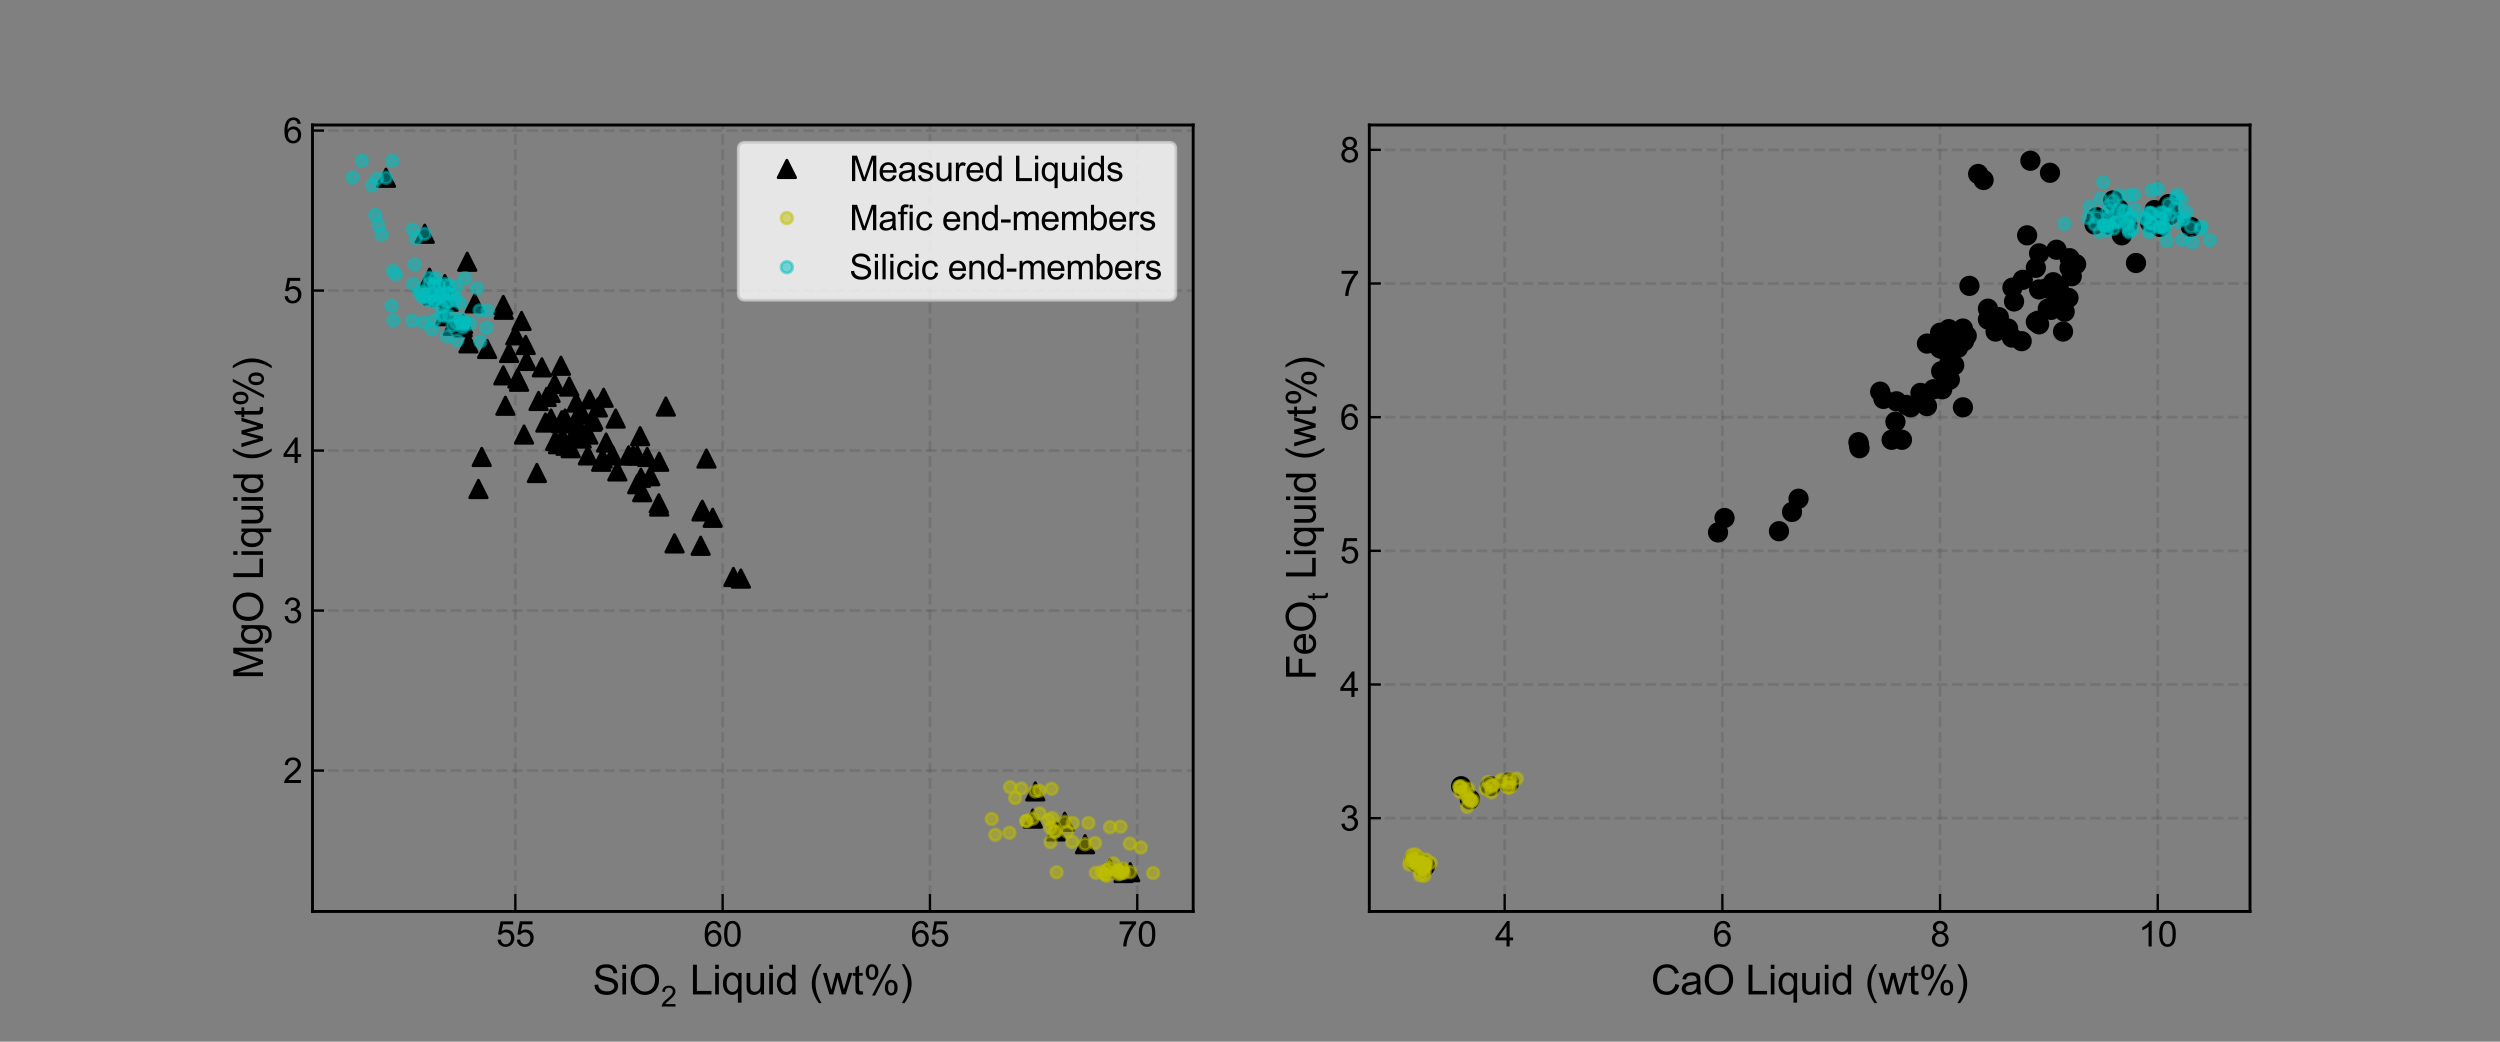 <?xml version="1.0" encoding="utf-8" standalone="no"?>
<!DOCTYPE svg PUBLIC "-//W3C//DTD SVG 1.1//EN"
  "http://www.w3.org/Graphics/SVG/1.1/DTD/svg11.dtd">
<svg height="360pt" version="1.1" viewBox="0 0 864 360" width="864pt" xmlns="http://www.w3.org/2000/svg" xmlns:xlink="http://www.w3.org/1999/xlink">
 <rect x="0" y="0" width="864" height="360" fill="#808080" stroke="none"/>
 <defs>
  <style type="text/css">*{stroke-linecap:butt;stroke-linejoin:round;}</style>
 </defs>
 <g id="figure_1">
  <g id="patch_1">
   <path d="M 0 360 
L 864 360 
L 864 0 
L 0 0 
z
" style="fill:none;"/>
  </g>
  <g id="axes_1">
   <g id="patch_2">
    <path d="M 108 315 
L 412.364 315 
L 412.364 43.2 
L 108 43.2 
z
" style="fill:none;"/>
   </g>
   <g id="matplotlib.axis_1">
    <g id="xtick_1">
     <g id="line2d_1">
      <path clip-path="url(#p36fc93c167)" d="M 178.099 315 
L 178.099 43.2 
" style="fill:none;stroke:#000000;stroke-dasharray:3.7,1.6;stroke-dashoffset:0;stroke-opacity:0.1;"/>
     </g>
     <g id="line2d_2">
      <defs>
       <path d="M 0 0 
L 0 -6 
" id="m5dac199aed" style="stroke:#000000;stroke-width:0.8;"/>
      </defs>
      <g>
       <use style="stroke:#000000;stroke-width:0.8;" x="178.099" xlink:href="#m5dac199aed" y="315"/>
      </g>
     </g>
     <g id="text_1">
      <!-- 55 -->
      <g transform="translate(171.426 327.089)scale(0.12 -0.12)">
       <defs>
        <path d="M 266 1200 
L 856 1250 
Q 922 819 1161 601 
Q 1400 384 1738 384 
Q 2144 384 2425 690 
Q 2706 997 2706 1503 
Q 2706 1984 2436 2262 
Q 2166 2541 1728 2541 
Q 1456 2541 1237 2417 
Q 1019 2294 894 2097 
L 366 2166 
L 809 4519 
L 3088 4519 
L 3088 3981 
L 1259 3981 
L 1013 2750 
Q 1425 3038 1878 3038 
Q 2478 3038 2890 2622 
Q 3303 2206 3303 1553 
Q 3303 931 2941 478 
Q 2500 -78 1738 -78 
Q 1113 -78 717 272 
Q 322 622 266 1200 
z
" id="ArialMT-35" transform="scale(0.016)"/>
       </defs>
       <use xlink:href="#ArialMT-35"/>
       <use x="55.615" xlink:href="#ArialMT-35"/>
      </g>
     </g>
    </g>
    <g id="xtick_2">
     <g id="line2d_3">
      <path clip-path="url(#p36fc93c167)" d="M 249.745 315 
L 249.745 43.2 
" style="fill:none;stroke:#000000;stroke-dasharray:3.7,1.6;stroke-dashoffset:0;stroke-opacity:0.1;"/>
     </g>
     <g id="line2d_4">
      <g>
       <use style="stroke:#000000;stroke-width:0.8;" x="249.745" xlink:href="#m5dac199aed" y="315"/>
      </g>
     </g>
     <g id="text_2">
      <!-- 60 -->
      <g transform="translate(243.071 327.089)scale(0.12 -0.12)">
       <defs>
        <path d="M 3184 3459 
L 2625 3416 
Q 2550 3747 2413 3897 
Q 2184 4138 1850 4138 
Q 1581 4138 1378 3988 
Q 1113 3794 959 3422 
Q 806 3050 800 2363 
Q 1003 2672 1297 2822 
Q 1591 2972 1913 2972 
Q 2475 2972 2870 2558 
Q 3266 2144 3266 1488 
Q 3266 1056 3080 686 
Q 2894 316 2569 119 
Q 2244 -78 1831 -78 
Q 1128 -78 684 439 
Q 241 956 241 2144 
Q 241 3472 731 4075 
Q 1159 4600 1884 4600 
Q 2425 4600 2770 4297 
Q 3116 3994 3184 3459 
z
M 888 1484 
Q 888 1194 1011 928 
Q 1134 663 1356 523 
Q 1578 384 1822 384 
Q 2178 384 2434 671 
Q 2691 959 2691 1453 
Q 2691 1928 2437 2201 
Q 2184 2475 1800 2475 
Q 1419 2475 1153 2201 
Q 888 1928 888 1484 
z
" id="ArialMT-36" transform="scale(0.016)"/>
        <path d="M 266 2259 
Q 266 3072 433 3567 
Q 600 4063 929 4331 
Q 1259 4600 1759 4600 
Q 2128 4600 2406 4451 
Q 2684 4303 2865 4023 
Q 3047 3744 3150 3342 
Q 3253 2941 3253 2259 
Q 3253 1453 3087 958 
Q 2922 463 2592 192 
Q 2263 -78 1759 -78 
Q 1097 -78 719 397 
Q 266 969 266 2259 
z
M 844 2259 
Q 844 1131 1108 757 
Q 1372 384 1759 384 
Q 2147 384 2411 759 
Q 2675 1134 2675 2259 
Q 2675 3391 2411 3762 
Q 2147 4134 1753 4134 
Q 1366 4134 1134 3806 
Q 844 3388 844 2259 
z
" id="ArialMT-30" transform="scale(0.016)"/>
       </defs>
       <use xlink:href="#ArialMT-36"/>
       <use x="55.615" xlink:href="#ArialMT-30"/>
      </g>
     </g>
    </g>
    <g id="xtick_3">
     <g id="line2d_5">
      <path clip-path="url(#p36fc93c167)" d="M 321.39 315 
L 321.39 43.2 
" style="fill:none;stroke:#000000;stroke-dasharray:3.7,1.6;stroke-dashoffset:0;stroke-opacity:0.1;"/>
     </g>
     <g id="line2d_6">
      <g>
       <use style="stroke:#000000;stroke-width:0.8;" x="321.39" xlink:href="#m5dac199aed" y="315"/>
      </g>
     </g>
     <g id="text_3">
      <!-- 65 -->
      <g transform="translate(314.717 327.089)scale(0.12 -0.12)">
       <use xlink:href="#ArialMT-36"/>
       <use x="55.615" xlink:href="#ArialMT-35"/>
      </g>
     </g>
    </g>
    <g id="xtick_4">
     <g id="line2d_7">
      <path clip-path="url(#p36fc93c167)" d="M 393.035 315 
L 393.035 43.2 
" style="fill:none;stroke:#000000;stroke-dasharray:3.7,1.6;stroke-dashoffset:0;stroke-opacity:0.1;"/>
     </g>
     <g id="line2d_8">
      <g>
       <use style="stroke:#000000;stroke-width:0.8;" x="393.035" xlink:href="#m5dac199aed" y="315"/>
      </g>
     </g>
     <g id="text_4">
      <!-- 70 -->
      <g transform="translate(386.362 327.089)scale(0.12 -0.12)">
       <defs>
        <path d="M 303 3981 
L 303 4522 
L 3269 4522 
L 3269 4084 
Q 2831 3619 2401 2847 
Q 1972 2075 1738 1259 
Q 1569 684 1522 0 
L 944 0 
Q 953 541 1156 1306 
Q 1359 2072 1739 2783 
Q 2119 3494 2547 3981 
L 303 3981 
z
" id="ArialMT-37" transform="scale(0.016)"/>
       </defs>
       <use xlink:href="#ArialMT-37"/>
       <use x="55.615" xlink:href="#ArialMT-30"/>
      </g>
     </g>
    </g>
    <g id="text_5">
     <!-- SiO$_2$ Liquid (wt%) -->
     <g transform="translate(204.812 343.694)scale(0.14 -0.14)">
      <defs>
       <path d="M 288 1472 
L 859 1522 
Q 900 1178 1048 958 
Q 1197 738 1509 602 
Q 1822 466 2213 466 
Q 2559 466 2825 569 
Q 3091 672 3220 851 
Q 3350 1031 3350 1244 
Q 3350 1459 3225 1620 
Q 3100 1781 2813 1891 
Q 2628 1963 1997 2114 
Q 1366 2266 1113 2400 
Q 784 2572 623 2826 
Q 463 3081 463 3397 
Q 463 3744 659 4045 
Q 856 4347 1234 4503 
Q 1613 4659 2075 4659 
Q 2584 4659 2973 4495 
Q 3363 4331 3572 4012 
Q 3781 3694 3797 3291 
L 3216 3247 
Q 3169 3681 2898 3903 
Q 2628 4125 2100 4125 
Q 1550 4125 1298 3923 
Q 1047 3722 1047 3438 
Q 1047 3191 1225 3031 
Q 1400 2872 2139 2705 
Q 2878 2538 3153 2413 
Q 3553 2228 3743 1945 
Q 3934 1663 3934 1294 
Q 3934 928 3725 604 
Q 3516 281 3123 101 
Q 2731 -78 2241 -78 
Q 1619 -78 1198 103 
Q 778 284 539 648 
Q 300 1013 288 1472 
z
" id="ArialMT-53" transform="scale(0.016)"/>
       <path d="M 425 3934 
L 425 4581 
L 988 4581 
L 988 3934 
L 425 3934 
z
M 425 0 
L 425 3319 
L 988 3319 
L 988 0 
L 425 0 
z
" id="ArialMT-69" transform="scale(0.016)"/>
       <path d="M 309 2231 
Q 309 3372 921 4017 
Q 1534 4663 2503 4663 
Q 3138 4663 3647 4359 
Q 4156 4056 4423 3514 
Q 4691 2972 4691 2284 
Q 4691 1588 4409 1038 
Q 4128 488 3612 205 
Q 3097 -78 2500 -78 
Q 1853 -78 1343 234 
Q 834 547 571 1087 
Q 309 1628 309 2231 
z
M 934 2222 
Q 934 1394 1379 917 
Q 1825 441 2497 441 
Q 3181 441 3623 922 
Q 4066 1403 4066 2288 
Q 4066 2847 3877 3264 
Q 3688 3681 3323 3911 
Q 2959 4141 2506 4141 
Q 1863 4141 1398 3698 
Q 934 3256 934 2222 
z
" id="ArialMT-4f" transform="scale(0.016)"/>
       <path d="M 3222 541 
L 3222 0 
L 194 0 
Q 188 203 259 391 
Q 375 700 629 1000 
Q 884 1300 1366 1694 
Q 2113 2306 2375 2664 
Q 2638 3022 2638 3341 
Q 2638 3675 2398 3904 
Q 2159 4134 1775 4134 
Q 1369 4134 1125 3890 
Q 881 3647 878 3216 
L 300 3275 
Q 359 3922 746 4261 
Q 1134 4600 1788 4600 
Q 2447 4600 2831 4234 
Q 3216 3869 3216 3328 
Q 3216 3053 3103 2787 
Q 2991 2522 2730 2228 
Q 2469 1934 1863 1422 
Q 1356 997 1212 845 
Q 1069 694 975 541 
L 3222 541 
z
" id="ArialMT-32" transform="scale(0.016)"/>
       <path id="ArialMT-20" transform="scale(0.016)"/>
       <path d="M 469 0 
L 469 4581 
L 1075 4581 
L 1075 541 
L 3331 541 
L 3331 0 
L 469 0 
z
" id="ArialMT-4c" transform="scale(0.016)"/>
       <path d="M 2538 -1272 
L 2538 353 
Q 2406 169 2170 47 
Q 1934 -75 1669 -75 
Q 1078 -75 651 397 
Q 225 869 225 1691 
Q 225 2191 398 2587 
Q 572 2984 901 3189 
Q 1231 3394 1625 3394 
Q 2241 3394 2594 2875 
L 2594 3319 
L 3100 3319 
L 3100 -1272 
L 2538 -1272 
z
M 803 1669 
Q 803 1028 1072 708 
Q 1341 388 1716 388 
Q 2075 388 2334 692 
Q 2594 997 2594 1619 
Q 2594 2281 2320 2615 
Q 2047 2950 1678 2950 
Q 1313 2950 1058 2639 
Q 803 2328 803 1669 
z
" id="ArialMT-71" transform="scale(0.016)"/>
       <path d="M 2597 0 
L 2597 488 
Q 2209 -75 1544 -75 
Q 1250 -75 995 37 
Q 741 150 617 320 
Q 494 491 444 738 
Q 409 903 409 1263 
L 409 3319 
L 972 3319 
L 972 1478 
Q 972 1038 1006 884 
Q 1059 663 1231 536 
Q 1403 409 1656 409 
Q 1909 409 2131 539 
Q 2353 669 2445 892 
Q 2538 1116 2538 1541 
L 2538 3319 
L 3100 3319 
L 3100 0 
L 2597 0 
z
" id="ArialMT-75" transform="scale(0.016)"/>
       <path d="M 2575 0 
L 2575 419 
Q 2259 -75 1647 -75 
Q 1250 -75 917 144 
Q 584 363 401 755 
Q 219 1147 219 1656 
Q 219 2153 384 2558 
Q 550 2963 881 3178 
Q 1213 3394 1622 3394 
Q 1922 3394 2156 3267 
Q 2391 3141 2538 2938 
L 2538 4581 
L 3097 4581 
L 3097 0 
L 2575 0 
z
M 797 1656 
Q 797 1019 1065 703 
Q 1334 388 1700 388 
Q 2069 388 2326 689 
Q 2584 991 2584 1609 
Q 2584 2291 2321 2609 
Q 2059 2928 1675 2928 
Q 1300 2928 1048 2622 
Q 797 2316 797 1656 
z
" id="ArialMT-64" transform="scale(0.016)"/>
       <path d="M 1497 -1347 
Q 1031 -759 709 28 
Q 388 816 388 1659 
Q 388 2403 628 3084 
Q 909 3875 1497 4659 
L 1900 4659 
Q 1522 4009 1400 3731 
Q 1209 3300 1100 2831 
Q 966 2247 966 1656 
Q 966 153 1900 -1347 
L 1497 -1347 
z
" id="ArialMT-28" transform="scale(0.016)"/>
       <path d="M 1034 0 
L 19 3319 
L 600 3319 
L 1128 1403 
L 1325 691 
Q 1338 744 1497 1375 
L 2025 3319 
L 2603 3319 
L 3100 1394 
L 3266 759 
L 3456 1400 
L 4025 3319 
L 4572 3319 
L 3534 0 
L 2950 0 
L 2422 1988 
L 2294 2553 
L 1622 0 
L 1034 0 
z
" id="ArialMT-77" transform="scale(0.016)"/>
       <path d="M 1650 503 
L 1731 6 
Q 1494 -44 1306 -44 
Q 1000 -44 831 53 
Q 663 150 594 308 
Q 525 466 525 972 
L 525 2881 
L 113 2881 
L 113 3319 
L 525 3319 
L 525 4141 
L 1084 4478 
L 1084 3319 
L 1650 3319 
L 1650 2881 
L 1084 2881 
L 1084 941 
Q 1084 700 1114 631 
Q 1144 563 1211 522 
Q 1278 481 1403 481 
Q 1497 481 1650 503 
z
" id="ArialMT-74" transform="scale(0.016)"/>
       <path d="M 372 3481 
Q 372 3972 619 4315 
Q 866 4659 1334 4659 
Q 1766 4659 2048 4351 
Q 2331 4044 2331 3447 
Q 2331 2866 2045 2552 
Q 1759 2238 1341 2238 
Q 925 2238 648 2547 
Q 372 2856 372 3481 
z
M 1350 4272 
Q 1141 4272 1002 4090 
Q 863 3909 863 3425 
Q 863 2984 1003 2804 
Q 1144 2625 1350 2625 
Q 1563 2625 1702 2806 
Q 1841 2988 1841 3469 
Q 1841 3913 1700 4092 
Q 1559 4272 1350 4272 
z
M 1353 -169 
L 3859 4659 
L 4316 4659 
L 1819 -169 
L 1353 -169 
z
M 3334 1075 
Q 3334 1569 3581 1911 
Q 3828 2253 4300 2253 
Q 4731 2253 5014 1945 
Q 5297 1638 5297 1041 
Q 5297 459 5011 145 
Q 4725 -169 4303 -169 
Q 3888 -169 3611 142 
Q 3334 453 3334 1075 
z
M 4316 1866 
Q 4103 1866 3964 1684 
Q 3825 1503 3825 1019 
Q 3825 581 3965 400 
Q 4106 219 4313 219 
Q 4528 219 4667 400 
Q 4806 581 4806 1063 
Q 4806 1506 4665 1686 
Q 4525 1866 4316 1866 
z
" id="ArialMT-25" transform="scale(0.016)"/>
       <path d="M 791 -1347 
L 388 -1347 
Q 1322 153 1322 1656 
Q 1322 2244 1188 2822 
Q 1081 3291 891 3722 
Q 769 4003 388 4659 
L 791 4659 
Q 1378 3875 1659 3084 
Q 1900 2403 1900 1659 
Q 1900 816 1576 28 
Q 1253 -759 791 -1347 
z
" id="ArialMT-29" transform="scale(0.016)"/>
      </defs>
      <use transform="translate(0 0.141)" xlink:href="#ArialMT-53"/>
      <use transform="translate(66.699 0.141)" xlink:href="#ArialMT-69"/>
      <use transform="translate(88.916 0.141)" xlink:href="#ArialMT-4f"/>
      <use transform="translate(168.442 -29.728)scale(0.7)" xlink:href="#ArialMT-32"/>
      <use transform="translate(212.35 0.141)" xlink:href="#ArialMT-20"/>
      <use transform="translate(240.134 0.141)" xlink:href="#ArialMT-4c"/>
      <use transform="translate(295.749 0.141)" xlink:href="#ArialMT-69"/>
      <use transform="translate(317.966 0.141)" xlink:href="#ArialMT-71"/>
      <use transform="translate(373.581 0.141)" xlink:href="#ArialMT-75"/>
      <use transform="translate(429.196 0.141)" xlink:href="#ArialMT-69"/>
      <use transform="translate(451.413 0.141)" xlink:href="#ArialMT-64"/>
      <use transform="translate(507.028 0.141)" xlink:href="#ArialMT-20"/>
      <use transform="translate(534.811 0.141)" xlink:href="#ArialMT-28"/>
      <use transform="translate(568.112 0.141)" xlink:href="#ArialMT-77"/>
      <use transform="translate(640.329 0.141)" xlink:href="#ArialMT-74"/>
      <use transform="translate(668.112 0.141)" xlink:href="#ArialMT-25"/>
      <use transform="translate(757.028 0.141)" xlink:href="#ArialMT-29"/>
     </g>
    </g>
   </g>
   <g id="matplotlib.axis_2">
    <g id="ytick_1">
     <g id="line2d_9">
      <path clip-path="url(#p36fc93c167)" d="M 108 266.313 
L 412.364 266.313 
" style="fill:none;stroke:#000000;stroke-dasharray:3.7,1.6;stroke-dashoffset:0;stroke-opacity:0.1;"/>
     </g>
     <g id="line2d_10">
      <defs>
       <path d="M 0 0 
L 4 0 
" id="m73759affa0" style="stroke:#000000;stroke-width:0.8;"/>
      </defs>
      <g>
       <use style="stroke:#000000;stroke-width:0.8;" x="108" xlink:href="#m73759affa0" y="266.313"/>
      </g>
     </g>
     <g id="text_6">
      <!-- 2 -->
      <g transform="translate(97.827 270.608)scale(0.12 -0.12)">
       <use xlink:href="#ArialMT-32"/>
      </g>
     </g>
    </g>
    <g id="ytick_2">
     <g id="line2d_11">
      <path clip-path="url(#p36fc93c167)" d="M 108 211.016 
L 412.364 211.016 
" style="fill:none;stroke:#000000;stroke-dasharray:3.7,1.6;stroke-dashoffset:0;stroke-opacity:0.1;"/>
     </g>
     <g id="line2d_12">
      <g>
       <use style="stroke:#000000;stroke-width:0.8;" x="108" xlink:href="#m73759affa0" y="211.016"/>
      </g>
     </g>
     <g id="text_7">
      <!-- 3 -->
      <g transform="translate(97.827 215.31)scale(0.12 -0.12)">
       <defs>
        <path d="M 269 1209 
L 831 1284 
Q 928 806 1161 595 
Q 1394 384 1728 384 
Q 2125 384 2398 659 
Q 2672 934 2672 1341 
Q 2672 1728 2419 1979 
Q 2166 2231 1775 2231 
Q 1616 2231 1378 2169 
L 1441 2663 
Q 1497 2656 1531 2656 
Q 1891 2656 2178 2843 
Q 2466 3031 2466 3422 
Q 2466 3731 2256 3934 
Q 2047 4138 1716 4138 
Q 1388 4138 1169 3931 
Q 950 3725 888 3313 
L 325 3413 
Q 428 3978 793 4289 
Q 1159 4600 1703 4600 
Q 2078 4600 2393 4439 
Q 2709 4278 2876 4000 
Q 3044 3722 3044 3409 
Q 3044 3113 2884 2869 
Q 2725 2625 2413 2481 
Q 2819 2388 3044 2092 
Q 3269 1797 3269 1353 
Q 3269 753 2831 336 
Q 2394 -81 1725 -81 
Q 1122 -81 723 278 
Q 325 638 269 1209 
z
" id="ArialMT-33" transform="scale(0.016)"/>
       </defs>
       <use xlink:href="#ArialMT-33"/>
      </g>
     </g>
    </g>
    <g id="ytick_3">
     <g id="line2d_13">
      <path clip-path="url(#p36fc93c167)" d="M 108 155.718 
L 412.364 155.718 
" style="fill:none;stroke:#000000;stroke-dasharray:3.7,1.6;stroke-dashoffset:0;stroke-opacity:0.1;"/>
     </g>
     <g id="line2d_14">
      <g>
       <use style="stroke:#000000;stroke-width:0.8;" x="108" xlink:href="#m73759affa0" y="155.718"/>
      </g>
     </g>
     <g id="text_8">
      <!-- 4 -->
      <g transform="translate(97.827 160.013)scale(0.12 -0.12)">
       <defs>
        <path d="M 2069 0 
L 2069 1097 
L 81 1097 
L 81 1613 
L 2172 4581 
L 2631 4581 
L 2631 1613 
L 3250 1613 
L 3250 1097 
L 2631 1097 
L 2631 0 
L 2069 0 
z
M 2069 1613 
L 2069 3678 
L 634 1613 
L 2069 1613 
z
" id="ArialMT-34" transform="scale(0.016)"/>
       </defs>
       <use xlink:href="#ArialMT-34"/>
      </g>
     </g>
    </g>
    <g id="ytick_4">
     <g id="line2d_15">
      <path clip-path="url(#p36fc93c167)" d="M 108 100.421 
L 412.364 100.421 
" style="fill:none;stroke:#000000;stroke-dasharray:3.7,1.6;stroke-dashoffset:0;stroke-opacity:0.1;"/>
     </g>
     <g id="line2d_16">
      <g>
       <use style="stroke:#000000;stroke-width:0.8;" x="108" xlink:href="#m73759affa0" y="100.421"/>
      </g>
     </g>
     <g id="text_9">
      <!-- 5 -->
      <g transform="translate(97.827 104.715)scale(0.12 -0.12)">
       <use xlink:href="#ArialMT-35"/>
      </g>
     </g>
    </g>
    <g id="ytick_5">
     <g id="line2d_17">
      <path clip-path="url(#p36fc93c167)" d="M 108 45.123 
L 412.364 45.123 
" style="fill:none;stroke:#000000;stroke-dasharray:3.7,1.6;stroke-dashoffset:0;stroke-opacity:0.1;"/>
     </g>
     <g id="line2d_18">
      <g>
       <use style="stroke:#000000;stroke-width:0.8;" x="108" xlink:href="#m73759affa0" y="45.123"/>
      </g>
     </g>
     <g id="text_10">
      <!-- 6 -->
      <g transform="translate(97.827 49.418)scale(0.12 -0.12)">
       <use xlink:href="#ArialMT-36"/>
      </g>
     </g>
    </g>
    <g id="text_11">
     <!-- MgO Liquid (wt%) -->
     <g transform="translate(90.88 234.725)rotate(-90)scale(0.14 -0.14)">
      <defs>
       <path d="M 475 0 
L 475 4581 
L 1388 4581 
L 2472 1338 
Q 2622 884 2691 659 
Q 2769 909 2934 1394 
L 4031 4581 
L 4847 4581 
L 4847 0 
L 4263 0 
L 4263 3834 
L 2931 0 
L 2384 0 
L 1059 3900 
L 1059 0 
L 475 0 
z
" id="ArialMT-4d" transform="scale(0.016)"/>
       <path d="M 319 -275 
L 866 -356 
Q 900 -609 1056 -725 
Q 1266 -881 1628 -881 
Q 2019 -881 2231 -725 
Q 2444 -569 2519 -288 
Q 2563 -116 2559 434 
Q 2191 0 1641 0 
Q 956 0 581 494 
Q 206 988 206 1678 
Q 206 2153 378 2554 
Q 550 2956 876 3175 
Q 1203 3394 1644 3394 
Q 2231 3394 2613 2919 
L 2613 3319 
L 3131 3319 
L 3131 450 
Q 3131 -325 2973 -648 
Q 2816 -972 2473 -1159 
Q 2131 -1347 1631 -1347 
Q 1038 -1347 672 -1080 
Q 306 -813 319 -275 
z
M 784 1719 
Q 784 1066 1043 766 
Q 1303 466 1694 466 
Q 2081 466 2343 764 
Q 2606 1063 2606 1700 
Q 2606 2309 2336 2618 
Q 2066 2928 1684 2928 
Q 1309 2928 1046 2623 
Q 784 2319 784 1719 
z
" id="ArialMT-67" transform="scale(0.016)"/>
      </defs>
      <use xlink:href="#ArialMT-4d"/>
      <use x="83.301" xlink:href="#ArialMT-67"/>
      <use x="138.916" xlink:href="#ArialMT-4f"/>
      <use x="216.699" xlink:href="#ArialMT-20"/>
      <use x="244.482" xlink:href="#ArialMT-4c"/>
      <use x="300.098" xlink:href="#ArialMT-69"/>
      <use x="322.314" xlink:href="#ArialMT-71"/>
      <use x="377.93" xlink:href="#ArialMT-75"/>
      <use x="433.545" xlink:href="#ArialMT-69"/>
      <use x="455.762" xlink:href="#ArialMT-64"/>
      <use x="511.377" xlink:href="#ArialMT-20"/>
      <use x="539.16" xlink:href="#ArialMT-28"/>
      <use x="572.461" xlink:href="#ArialMT-77"/>
      <use x="644.678" xlink:href="#ArialMT-74"/>
      <use x="672.461" xlink:href="#ArialMT-25"/>
      <use x="761.377" xlink:href="#ArialMT-29"/>
     </g>
    </g>
   </g>
   <g id="line2d_19">
    <defs>
     <path d="M 0 -3 
L -3 3 
L 3 3 
z
" id="m2f5ad1b598" style="stroke:#000000;stroke-linejoin:miter;"/>
    </defs>
    <g clip-path="url(#p36fc93c167)">
     <use style="stroke:#000000;stroke-linejoin:miter;" x="388.307" xlink:href="#m2f5ad1b598" y="301.704"/>
     <use style="stroke:#000000;stroke-linejoin:miter;" x="383.578" xlink:href="#m2f5ad1b598" y="300.045"/>
     <use style="stroke:#000000;stroke-linejoin:miter;" x="194.434" xlink:href="#m2f5ad1b598" y="151.294"/>
     <use style="stroke:#000000;stroke-linejoin:miter;" x="194.004" xlink:href="#m2f5ad1b598" y="146.318"/>
     <use style="stroke:#000000;stroke-linejoin:miter;" x="220.227" xlink:href="#m2f5ad1b598" y="157.377"/>
     <use style="stroke:#000000;stroke-linejoin:miter;" x="218.794" xlink:href="#m2f5ad1b598" y="157.377"/>
     <use style="stroke:#000000;stroke-linejoin:miter;" x="212.776" xlink:href="#m2f5ad1b598" y="144.659"/>
     <use style="stroke:#000000;stroke-linejoin:miter;" x="223.666" xlink:href="#m2f5ad1b598" y="157.93"/>
     <use style="stroke:#000000;stroke-linejoin:miter;" x="149.728" xlink:href="#m2f5ad1b598" y="102.079"/>
     <use style="stroke:#000000;stroke-linejoin:miter;" x="152.593" xlink:href="#m2f5ad1b598" y="101.527"/>
     <use style="stroke:#000000;stroke-linejoin:miter;" x="174.087" xlink:href="#m2f5ad1b598" y="107.056"/>
     <use style="stroke:#000000;stroke-linejoin:miter;" x="193.861" xlink:href="#m2f5ad1b598" y="126.41"/>
     <use style="stroke:#000000;stroke-linejoin:miter;" x="190.279" xlink:href="#m2f5ad1b598" y="135.811"/>
     <use style="stroke:#000000;stroke-linejoin:miter;" x="199.163" xlink:href="#m2f5ad1b598" y="139.129"/>
     <use style="stroke:#000000;stroke-linejoin:miter;" x="221.23" xlink:href="#m2f5ad1b598" y="150.741"/>
     <use style="stroke:#000000;stroke-linejoin:miter;" x="227.821" xlink:href="#m2f5ad1b598" y="159.589"/>
     <use style="stroke:#000000;stroke-linejoin:miter;" x="155.029" xlink:href="#m2f5ad1b598" y="104.291"/>
     <use style="stroke:#000000;stroke-linejoin:miter;" x="160.045" xlink:href="#m2f5ad1b598" y="112.033"/>
     <use style="stroke:#000000;stroke-linejoin:miter;" x="161.477" xlink:href="#m2f5ad1b598" y="90.467"/>
     <use style="stroke:#000000;stroke-linejoin:miter;" x="181.681" xlink:href="#m2f5ad1b598" y="119.222"/>
     <use style="stroke:#000000;stroke-linejoin:miter;" x="204.608" xlink:href="#m2f5ad1b598" y="145.765"/>
     <use style="stroke:#000000;stroke-linejoin:miter;" x="148.438" xlink:href="#m2f5ad1b598" y="95.997"/>
     <use style="stroke:#000000;stroke-linejoin:miter;" x="173.944" xlink:href="#m2f5ad1b598" y="129.728"/>
     <use style="stroke:#000000;stroke-linejoin:miter;" x="133.392" xlink:href="#m2f5ad1b598" y="61.436"/>
     <use style="stroke:#000000;stroke-linejoin:miter;" x="146.79" xlink:href="#m2f5ad1b598" y="80.79"/>
     <use style="stroke:#000000;stroke-linejoin:miter;" x="390.6" xlink:href="#m2f5ad1b598" y="301.427"/>
     <use style="stroke:#000000;stroke-linejoin:miter;" x="374.981" xlink:href="#m2f5ad1b598" y="291.75"/>
     <use style="stroke:#000000;stroke-linejoin:miter;" x="153.74" xlink:href="#m2f5ad1b598" y="109.268"/>
     <use style="stroke:#000000;stroke-linejoin:miter;" x="156.462" xlink:href="#m2f5ad1b598" y="112.586"/>
     <use style="stroke:#000000;stroke-linejoin:miter;" x="161.907" xlink:href="#m2f5ad1b598" y="118.669"/>
     <use style="stroke:#000000;stroke-linejoin:miter;" x="152.164" xlink:href="#m2f5ad1b598" y="102.632"/>
     <use style="stroke:#000000;stroke-linejoin:miter;" x="174.66" xlink:href="#m2f5ad1b598" y="140.235"/>
     <use style="stroke:#000000;stroke-linejoin:miter;" x="178.816" xlink:href="#m2f5ad1b598" y="130.834"/>
     <use style="stroke:#000000;stroke-linejoin:miter;" x="191.855" xlink:href="#m2f5ad1b598" y="152.4"/>
     <use style="stroke:#000000;stroke-linejoin:miter;" x="367.96" xlink:href="#m2f5ad1b598" y="284.009"/>
     <use style="stroke:#000000;stroke-linejoin:miter;" x="206.614" xlink:href="#m2f5ad1b598" y="140.788"/>
     <use style="stroke:#000000;stroke-linejoin:miter;" x="198.876" xlink:href="#m2f5ad1b598" y="145.212"/>
     <use style="stroke:#000000;stroke-linejoin:miter;" x="153.74" xlink:href="#m2f5ad1b598" y="98.209"/>
     <use style="stroke:#000000;stroke-linejoin:miter;" x="178.099" xlink:href="#m2f5ad1b598" y="115.904"/>
     <use style="stroke:#000000;stroke-linejoin:miter;" x="242.723" xlink:href="#m2f5ad1b598" y="176.178"/>
     <use style="stroke:#000000;stroke-linejoin:miter;" x="180.249" xlink:href="#m2f5ad1b598" y="110.927"/>
     <use style="stroke:#000000;stroke-linejoin:miter;" x="173.944" xlink:href="#m2f5ad1b598" y="105.397"/>
     <use style="stroke:#000000;stroke-linejoin:miter;" x="208.62" xlink:href="#m2f5ad1b598" y="137.47"/>
     <use style="stroke:#000000;stroke-linejoin:miter;" x="364.95" xlink:href="#m2f5ad1b598" y="287.326"/>
     <use style="stroke:#000000;stroke-linejoin:miter;" x="164.057" xlink:href="#m2f5ad1b598" y="104.844"/>
     <use style="stroke:#000000;stroke-linejoin:miter;" x="187.27" xlink:href="#m2f5ad1b598" y="126.963"/>
     <use style="stroke:#000000;stroke-linejoin:miter;" x="217.218" xlink:href="#m2f5ad1b598" y="157.377"/>
     <use style="stroke:#000000;stroke-linejoin:miter;" x="220.227" xlink:href="#m2f5ad1b598" y="167.331"/>
     <use style="stroke:#000000;stroke-linejoin:miter;" x="166.493" xlink:href="#m2f5ad1b598" y="157.93"/>
     <use style="stroke:#000000;stroke-linejoin:miter;" x="165.346" xlink:href="#m2f5ad1b598" y="168.99"/>
     <use style="stroke:#000000;stroke-linejoin:miter;" x="181.108" xlink:href="#m2f5ad1b598" y="150.188"/>
     <use style="stroke:#000000;stroke-linejoin:miter;" x="185.55" xlink:href="#m2f5ad1b598" y="163.46"/>
     <use style="stroke:#000000;stroke-linejoin:miter;" x="224.74" xlink:href="#m2f5ad1b598" y="164.566"/>
     <use style="stroke:#000000;stroke-linejoin:miter;" x="221.516" xlink:href="#m2f5ad1b598" y="165.119"/>
     <use style="stroke:#000000;stroke-linejoin:miter;" x="197.229" xlink:href="#m2f5ad1b598" y="154.889"/>
     <use style="stroke:#000000;stroke-linejoin:miter;" x="230.114" xlink:href="#m2f5ad1b598" y="140.511"/>
     <use style="stroke:#000000;stroke-linejoin:miter;" x="175.95" xlink:href="#m2f5ad1b598" y="121.987"/>
     <use style="stroke:#000000;stroke-linejoin:miter;" x="181.968" xlink:href="#m2f5ad1b598" y="124.752"/>
     <use style="stroke:#000000;stroke-linejoin:miter;" x="356.926" xlink:href="#m2f5ad1b598" y="282.903"/>
     <use style="stroke:#000000;stroke-linejoin:miter;" x="244.156" xlink:href="#m2f5ad1b598" y="158.483"/>
     <use style="stroke:#000000;stroke-linejoin:miter;" x="186.123" xlink:href="#m2f5ad1b598" y="138.576"/>
     <use style="stroke:#000000;stroke-linejoin:miter;" x="199.378" xlink:href="#m2f5ad1b598" y="150.188"/>
     <use style="stroke:#000000;stroke-linejoin:miter;" x="195.437" xlink:href="#m2f5ad1b598" y="154.059"/>
     <use style="stroke:#000000;stroke-linejoin:miter;" x="188.488" xlink:href="#m2f5ad1b598" y="146.041"/>
     <use style="stroke:#000000;stroke-linejoin:miter;" x="205.038" xlink:href="#m2f5ad1b598" y="145.212"/>
     <use style="stroke:#000000;stroke-linejoin:miter;" x="221.946" xlink:href="#m2f5ad1b598" y="170.096"/>
     <use style="stroke:#000000;stroke-linejoin:miter;" x="246.306" xlink:href="#m2f5ad1b598" y="178.943"/>
     <use style="stroke:#000000;stroke-linejoin:miter;" x="242.437" xlink:href="#m2f5ad1b598" y="176.731"/>
     <use style="stroke:#000000;stroke-linejoin:miter;" x="190.422" xlink:href="#m2f5ad1b598" y="144.659"/>
     <use style="stroke:#000000;stroke-linejoin:miter;" x="192.858" xlink:href="#m2f5ad1b598" y="153.506"/>
     <use style="stroke:#000000;stroke-linejoin:miter;" x="188.918" xlink:href="#m2f5ad1b598" y="137.193"/>
     <use style="stroke:#000000;stroke-linejoin:miter;" x="197.73" xlink:href="#m2f5ad1b598" y="151.294"/>
     <use style="stroke:#000000;stroke-linejoin:miter;" x="194.148" xlink:href="#m2f5ad1b598" y="145.212"/>
     <use style="stroke:#000000;stroke-linejoin:miter;" x="208.262" xlink:href="#m2f5ad1b598" y="158.483"/>
     <use style="stroke:#000000;stroke-linejoin:miter;" x="159.901" xlink:href="#m2f5ad1b598" y="113.139"/>
     <use style="stroke:#000000;stroke-linejoin:miter;" x="179.389" xlink:href="#m2f5ad1b598" y="131.94"/>
     <use style="stroke:#000000;stroke-linejoin:miter;" x="233.123" xlink:href="#m2f5ad1b598" y="187.791"/>
     <use style="stroke:#000000;stroke-linejoin:miter;" x="242.15" xlink:href="#m2f5ad1b598" y="188.62"/>
     <use style="stroke:#000000;stroke-linejoin:miter;" x="168.355" xlink:href="#m2f5ad1b598" y="120.604"/>
     <use style="stroke:#000000;stroke-linejoin:miter;" x="195.294" xlink:href="#m2f5ad1b598" y="144.659"/>
     <use style="stroke:#000000;stroke-linejoin:miter;" x="211.773" xlink:href="#m2f5ad1b598" y="157.377"/>
     <use style="stroke:#000000;stroke-linejoin:miter;" x="209.48" xlink:href="#m2f5ad1b598" y="152.953"/>
     <use style="stroke:#000000;stroke-linejoin:miter;" x="357.786" xlink:href="#m2f5ad1b598" y="273.502"/>
     <use style="stroke:#000000;stroke-linejoin:miter;" x="256.049" xlink:href="#m2f5ad1b598" y="199.956"/>
     <use style="stroke:#000000;stroke-linejoin:miter;" x="253.47" xlink:href="#m2f5ad1b598" y="199.403"/>
     <use style="stroke:#000000;stroke-linejoin:miter;" x="201.026" xlink:href="#m2f5ad1b598" y="151.571"/>
     <use style="stroke:#000000;stroke-linejoin:miter;" x="203.318" xlink:href="#m2f5ad1b598" y="150.188"/>
     <use style="stroke:#000000;stroke-linejoin:miter;" x="201.312" xlink:href="#m2f5ad1b598" y="143.276"/>
     <use style="stroke:#000000;stroke-linejoin:miter;" x="203.175" xlink:href="#m2f5ad1b598" y="157.377"/>
     <use style="stroke:#000000;stroke-linejoin:miter;" x="227.678" xlink:href="#m2f5ad1b598" y="173.966"/>
     <use style="stroke:#000000;stroke-linejoin:miter;" x="213.349" xlink:href="#m2f5ad1b598" y="162.907"/>
     <use style="stroke:#000000;stroke-linejoin:miter;" x="207.76" xlink:href="#m2f5ad1b598" y="159.589"/>
     <use style="stroke:#000000;stroke-linejoin:miter;" x="227.821" xlink:href="#m2f5ad1b598" y="175.072"/>
     <use style="stroke:#000000;stroke-linejoin:miter;" x="191.712" xlink:href="#m2f5ad1b598" y="132.677"/>
     <use style="stroke:#000000;stroke-linejoin:miter;" x="203.748" xlink:href="#m2f5ad1b598" y="138.023"/>
     <use style="stroke:#000000;stroke-linejoin:miter;" x="196.727" xlink:href="#m2f5ad1b598" y="133.599"/>
    </g>
   </g>
   <g id="line2d_20">
    <defs>
     <path d="M 0 2 
C 0.53 2 1.039 1.789 1.414 1.414 
C 1.789 1.039 2 0.53 2 0 
C 2 -0.53 1.789 -1.039 1.414 -1.414 
C 1.039 -1.789 0.53 -2 0 -2 
C -0.53 -2 -1.039 -1.789 -1.414 -1.414 
C -1.789 -1.039 -2 -0.53 -2 0 
C -2 0.53 -1.789 1.039 -1.414 1.414 
C -1.039 1.789 -0.53 2 0 2 
z
" id="m1f4e142065" style="stroke:#bfbf00;stroke-opacity:0.5;"/>
    </defs>
    <g clip-path="url(#p36fc93c167)">
     <use style="fill:#bfbf00;fill-opacity:0.5;stroke:#bfbf00;stroke-opacity:0.5;" x="388.307" xlink:href="#m1f4e142065" y="301.704"/>
     <use style="fill:#bfbf00;fill-opacity:0.5;stroke:#bfbf00;stroke-opacity:0.5;" x="383.578" xlink:href="#m1f4e142065" y="300.045"/>
     <use style="fill:#bfbf00;fill-opacity:0.5;stroke:#bfbf00;stroke-opacity:0.5;" x="390.6" xlink:href="#m1f4e142065" y="301.427"/>
     <use style="fill:#bfbf00;fill-opacity:0.5;stroke:#bfbf00;stroke-opacity:0.5;" x="374.981" xlink:href="#m1f4e142065" y="291.75"/>
     <use style="fill:#bfbf00;fill-opacity:0.5;stroke:#bfbf00;stroke-opacity:0.5;" x="367.96" xlink:href="#m1f4e142065" y="284.009"/>
     <use style="fill:#bfbf00;fill-opacity:0.5;stroke:#bfbf00;stroke-opacity:0.5;" x="364.95" xlink:href="#m1f4e142065" y="287.326"/>
     <use style="fill:#bfbf00;fill-opacity:0.5;stroke:#bfbf00;stroke-opacity:0.5;" x="356.926" xlink:href="#m1f4e142065" y="282.903"/>
     <use style="fill:#bfbf00;fill-opacity:0.5;stroke:#bfbf00;stroke-opacity:0.5;" x="357.786" xlink:href="#m1f4e142065" y="273.502"/>
     <use style="fill:#bfbf00;fill-opacity:0.5;stroke:#bfbf00;stroke-opacity:0.5;" x="386.062" xlink:href="#m1f4e142065" y="301.018"/>
     <use style="fill:#bfbf00;fill-opacity:0.5;stroke:#bfbf00;stroke-opacity:0.5;" x="382.455" xlink:href="#m1f4e142065" y="300.727"/>
     <use style="fill:#bfbf00;fill-opacity:0.5;stroke:#bfbf00;stroke-opacity:0.5;" x="382.456" xlink:href="#m1f4e142065" y="302.645"/>
     <use style="fill:#bfbf00;fill-opacity:0.5;stroke:#bfbf00;stroke-opacity:0.5;" x="386.613" xlink:href="#m1f4e142065" y="302.104"/>
     <use style="fill:#bfbf00;fill-opacity:0.5;stroke:#bfbf00;stroke-opacity:0.5;" x="398.529" xlink:href="#m1f4e142065" y="301.734"/>
     <use style="fill:#bfbf00;fill-opacity:0.5;stroke:#bfbf00;stroke-opacity:0.5;" x="388.133" xlink:href="#m1f4e142065" y="300.223"/>
     <use style="fill:#bfbf00;fill-opacity:0.5;stroke:#bfbf00;stroke-opacity:0.5;" x="365.166" xlink:href="#m1f4e142065" y="301.457"/>
     <use style="fill:#bfbf00;fill-opacity:0.5;stroke:#bfbf00;stroke-opacity:0.5;" x="384.8" xlink:href="#m1f4e142065" y="298.383"/>
     <use style="fill:#bfbf00;fill-opacity:0.5;stroke:#bfbf00;stroke-opacity:0.5;" x="380.76" xlink:href="#m1f4e142065" y="301.325"/>
     <use style="fill:#bfbf00;fill-opacity:0.5;stroke:#bfbf00;stroke-opacity:0.5;" x="387.921" xlink:href="#m1f4e142065" y="300.937"/>
     <use style="fill:#bfbf00;fill-opacity:0.5;stroke:#bfbf00;stroke-opacity:0.5;" x="378.715" xlink:href="#m1f4e142065" y="301.644"/>
     <use style="fill:#bfbf00;fill-opacity:0.5;stroke:#bfbf00;stroke-opacity:0.5;" x="386.565" xlink:href="#m1f4e142065" y="300.858"/>
     <use style="fill:#bfbf00;fill-opacity:0.5;stroke:#bfbf00;stroke-opacity:0.5;" x="381.784" xlink:href="#m1f4e142065" y="302.174"/>
     <use style="fill:#bfbf00;fill-opacity:0.5;stroke:#bfbf00;stroke-opacity:0.5;" x="381.93" xlink:href="#m1f4e142065" y="301.869"/>
     <use style="fill:#bfbf00;fill-opacity:0.5;stroke:#bfbf00;stroke-opacity:0.5;" x="387.244" xlink:href="#m1f4e142065" y="301.864"/>
     <use style="fill:#bfbf00;fill-opacity:0.5;stroke:#bfbf00;stroke-opacity:0.5;" x="378.443" xlink:href="#m1f4e142065" y="291.372"/>
     <use style="fill:#bfbf00;fill-opacity:0.5;stroke:#bfbf00;stroke-opacity:0.5;" x="370.557" xlink:href="#m1f4e142065" y="290.96"/>
     <use style="fill:#bfbf00;fill-opacity:0.5;stroke:#bfbf00;stroke-opacity:0.5;" x="390.462" xlink:href="#m1f4e142065" y="291.549"/>
     <use style="fill:#bfbf00;fill-opacity:0.5;stroke:#bfbf00;stroke-opacity:0.5;" x="394.29" xlink:href="#m1f4e142065" y="292.891"/>
     <use style="fill:#bfbf00;fill-opacity:0.5;stroke:#bfbf00;stroke-opacity:0.5;" x="363.044" xlink:href="#m1f4e142065" y="291.027"/>
     <use style="fill:#bfbf00;fill-opacity:0.5;stroke:#bfbf00;stroke-opacity:0.5;" x="363.051" xlink:href="#m1f4e142065" y="286.087"/>
     <use style="fill:#bfbf00;fill-opacity:0.5;stroke:#bfbf00;stroke-opacity:0.5;" x="387.245" xlink:href="#m1f4e142065" y="285.687"/>
     <use style="fill:#bfbf00;fill-opacity:0.5;stroke:#bfbf00;stroke-opacity:0.5;" x="376.162" xlink:href="#m1f4e142065" y="284.414"/>
     <use style="fill:#bfbf00;fill-opacity:0.5;stroke:#bfbf00;stroke-opacity:0.5;" x="354.642" xlink:href="#m1f4e142065" y="283.688"/>
     <use style="fill:#bfbf00;fill-opacity:0.5;stroke:#bfbf00;stroke-opacity:0.5;" x="370.725" xlink:href="#m1f4e142065" y="284.419"/>
     <use style="fill:#bfbf00;fill-opacity:0.5;stroke:#bfbf00;stroke-opacity:0.5;" x="343.974" xlink:href="#m1f4e142065" y="288.515"/>
     <use style="fill:#bfbf00;fill-opacity:0.5;stroke:#bfbf00;stroke-opacity:0.5;" x="383.624" xlink:href="#m1f4e142065" y="285.883"/>
     <use style="fill:#bfbf00;fill-opacity:0.5;stroke:#bfbf00;stroke-opacity:0.5;" x="348.832" xlink:href="#m1f4e142065" y="287.801"/>
     <use style="fill:#bfbf00;fill-opacity:0.5;stroke:#bfbf00;stroke-opacity:0.5;" x="364.382" xlink:href="#m1f4e142065" y="287.446"/>
     <use style="fill:#bfbf00;fill-opacity:0.5;stroke:#bfbf00;stroke-opacity:0.5;" x="368.878" xlink:href="#m1f4e142065" y="287.412"/>
     <use style="fill:#bfbf00;fill-opacity:0.5;stroke:#bfbf00;stroke-opacity:0.5;" x="362.381" xlink:href="#m1f4e142065" y="283.36"/>
     <use style="fill:#bfbf00;fill-opacity:0.5;stroke:#bfbf00;stroke-opacity:0.5;" x="363.614" xlink:href="#m1f4e142065" y="282.667"/>
     <use style="fill:#bfbf00;fill-opacity:0.5;stroke:#bfbf00;stroke-opacity:0.5;" x="342.743" xlink:href="#m1f4e142065" y="283.054"/>
     <use style="fill:#bfbf00;fill-opacity:0.5;stroke:#bfbf00;stroke-opacity:0.5;" x="359.33" xlink:href="#m1f4e142065" y="281.134"/>
     <use style="fill:#bfbf00;fill-opacity:0.5;stroke:#bfbf00;stroke-opacity:0.5;" x="354.798" xlink:href="#m1f4e142065" y="283.776"/>
     <use style="fill:#bfbf00;fill-opacity:0.5;stroke:#bfbf00;stroke-opacity:0.5;" x="359.178" xlink:href="#m1f4e142065" y="273.262"/>
     <use style="fill:#bfbf00;fill-opacity:0.5;stroke:#bfbf00;stroke-opacity:0.5;" x="350.838" xlink:href="#m1f4e142065" y="275.785"/>
     <use style="fill:#bfbf00;fill-opacity:0.5;stroke:#bfbf00;stroke-opacity:0.5;" x="363.433" xlink:href="#m1f4e142065" y="272.611"/>
     <use style="fill:#bfbf00;fill-opacity:0.5;stroke:#bfbf00;stroke-opacity:0.5;" x="349.074" xlink:href="#m1f4e142065" y="272.053"/>
     <use style="fill:#bfbf00;fill-opacity:0.5;stroke:#bfbf00;stroke-opacity:0.5;" x="352.956" xlink:href="#m1f4e142065" y="272.482"/>
    </g>
   </g>
   <g id="line2d_21">
    <defs>
     <path d="M 0 2 
C 0.53 2 1.039 1.789 1.414 1.414 
C 1.789 1.039 2 0.53 2 0 
C 2 -0.53 1.789 -1.039 1.414 -1.414 
C 1.039 -1.789 0.53 -2 0 -2 
C -0.53 -2 -1.039 -1.789 -1.414 -1.414 
C -1.789 -1.039 -2 -0.53 -2 0 
C -2 0.53 -1.789 1.039 -1.414 1.414 
C -1.039 1.789 -0.53 2 0 2 
z
" id="mc08b81d46e" style="stroke:#00bfbf;stroke-opacity:0.5;"/>
    </defs>
    <g clip-path="url(#p36fc93c167)">
     <use style="fill:#00bfbf;fill-opacity:0.5;stroke:#00bfbf;stroke-opacity:0.5;" x="149.728" xlink:href="#mc08b81d46e" y="102.079"/>
     <use style="fill:#00bfbf;fill-opacity:0.5;stroke:#00bfbf;stroke-opacity:0.5;" x="152.593" xlink:href="#mc08b81d46e" y="101.527"/>
     <use style="fill:#00bfbf;fill-opacity:0.5;stroke:#00bfbf;stroke-opacity:0.5;" x="155.029" xlink:href="#mc08b81d46e" y="104.291"/>
     <use style="fill:#00bfbf;fill-opacity:0.5;stroke:#00bfbf;stroke-opacity:0.5;" x="160.045" xlink:href="#mc08b81d46e" y="112.033"/>
     <use style="fill:#00bfbf;fill-opacity:0.5;stroke:#00bfbf;stroke-opacity:0.5;" x="148.438" xlink:href="#mc08b81d46e" y="95.997"/>
     <use style="fill:#00bfbf;fill-opacity:0.5;stroke:#00bfbf;stroke-opacity:0.5;" x="133.392" xlink:href="#mc08b81d46e" y="61.436"/>
     <use style="fill:#00bfbf;fill-opacity:0.5;stroke:#00bfbf;stroke-opacity:0.5;" x="146.79" xlink:href="#mc08b81d46e" y="80.79"/>
     <use style="fill:#00bfbf;fill-opacity:0.5;stroke:#00bfbf;stroke-opacity:0.5;" x="153.74" xlink:href="#mc08b81d46e" y="109.268"/>
     <use style="fill:#00bfbf;fill-opacity:0.5;stroke:#00bfbf;stroke-opacity:0.5;" x="156.462" xlink:href="#mc08b81d46e" y="112.586"/>
     <use style="fill:#00bfbf;fill-opacity:0.5;stroke:#00bfbf;stroke-opacity:0.5;" x="152.164" xlink:href="#mc08b81d46e" y="102.632"/>
     <use style="fill:#00bfbf;fill-opacity:0.5;stroke:#00bfbf;stroke-opacity:0.5;" x="153.74" xlink:href="#mc08b81d46e" y="98.209"/>
     <use style="fill:#00bfbf;fill-opacity:0.5;stroke:#00bfbf;stroke-opacity:0.5;" x="159.901" xlink:href="#mc08b81d46e" y="113.139"/>
     <use style="fill:#00bfbf;fill-opacity:0.5;stroke:#00bfbf;stroke-opacity:0.5;" x="157.309" xlink:href="#mc08b81d46e" y="103.74"/>
     <use style="fill:#00bfbf;fill-opacity:0.5;stroke:#00bfbf;stroke-opacity:0.5;" x="151.708" xlink:href="#mc08b81d46e" y="98.577"/>
     <use style="fill:#00bfbf;fill-opacity:0.5;stroke:#00bfbf;stroke-opacity:0.5;" x="150.031" xlink:href="#mc08b81d46e" y="104.167"/>
     <use style="fill:#00bfbf;fill-opacity:0.5;stroke:#00bfbf;stroke-opacity:0.5;" x="164.873" xlink:href="#mc08b81d46e" y="99.634"/>
     <use style="fill:#00bfbf;fill-opacity:0.5;stroke:#00bfbf;stroke-opacity:0.5;" x="144.921" xlink:href="#mc08b81d46e" y="101.201"/>
     <use style="fill:#00bfbf;fill-opacity:0.5;stroke:#00bfbf;stroke-opacity:0.5;" x="156.818" xlink:href="#mc08b81d46e" y="101.9"/>
     <use style="fill:#00bfbf;fill-opacity:0.5;stroke:#00bfbf;stroke-opacity:0.5;" x="155.101" xlink:href="#mc08b81d46e" y="101.767"/>
     <use style="fill:#00bfbf;fill-opacity:0.5;stroke:#00bfbf;stroke-opacity:0.5;" x="142.81" xlink:href="#mc08b81d46e" y="98.084"/>
     <use style="fill:#00bfbf;fill-opacity:0.5;stroke:#00bfbf;stroke-opacity:0.5;" x="146.792" xlink:href="#mc08b81d46e" y="102.28"/>
     <use style="fill:#00bfbf;fill-opacity:0.5;stroke:#00bfbf;stroke-opacity:0.5;" x="157.63" xlink:href="#mc08b81d46e" y="99.188"/>
     <use style="fill:#00bfbf;fill-opacity:0.5;stroke:#00bfbf;stroke-opacity:0.5;" x="148.351" xlink:href="#mc08b81d46e" y="102.722"/>
     <use style="fill:#00bfbf;fill-opacity:0.5;stroke:#00bfbf;stroke-opacity:0.5;" x="159.035" xlink:href="#mc08b81d46e" y="104.723"/>
     <use style="fill:#00bfbf;fill-opacity:0.5;stroke:#00bfbf;stroke-opacity:0.5;" x="152.501" xlink:href="#mc08b81d46e" y="108.847"/>
     <use style="fill:#00bfbf;fill-opacity:0.5;stroke:#00bfbf;stroke-opacity:0.5;" x="165.758" xlink:href="#mc08b81d46e" y="107.295"/>
     <use style="fill:#00bfbf;fill-opacity:0.5;stroke:#00bfbf;stroke-opacity:0.5;" x="154.425" xlink:href="#mc08b81d46e" y="104.498"/>
     <use style="fill:#00bfbf;fill-opacity:0.5;stroke:#00bfbf;stroke-opacity:0.5;" x="168.567" xlink:href="#mc08b81d46e" y="107.401"/>
     <use style="fill:#00bfbf;fill-opacity:0.5;stroke:#00bfbf;stroke-opacity:0.5;" x="160.227" xlink:href="#mc08b81d46e" y="111.961"/>
     <use style="fill:#00bfbf;fill-opacity:0.5;stroke:#00bfbf;stroke-opacity:0.5;" x="165.976" xlink:href="#mc08b81d46e" y="118.041"/>
     <use style="fill:#00bfbf;fill-opacity:0.5;stroke:#00bfbf;stroke-opacity:0.5;" x="157.742" xlink:href="#mc08b81d46e" y="111.687"/>
     <use style="fill:#00bfbf;fill-opacity:0.5;stroke:#00bfbf;stroke-opacity:0.5;" x="162.46" xlink:href="#mc08b81d46e" y="111.843"/>
     <use style="fill:#00bfbf;fill-opacity:0.5;stroke:#00bfbf;stroke-opacity:0.5;" x="143.285" xlink:href="#mc08b81d46e" y="91.39"/>
     <use style="fill:#00bfbf;fill-opacity:0.5;stroke:#00bfbf;stroke-opacity:0.5;" x="135.784" xlink:href="#mc08b81d46e" y="93.577"/>
     <use style="fill:#00bfbf;fill-opacity:0.5;stroke:#00bfbf;stroke-opacity:0.5;" x="136.835" xlink:href="#mc08b81d46e" y="94.926"/>
     <use style="fill:#00bfbf;fill-opacity:0.5;stroke:#00bfbf;stroke-opacity:0.5;" x="150.482" xlink:href="#mc08b81d46e" y="96.045"/>
     <use style="fill:#00bfbf;fill-opacity:0.5;stroke:#00bfbf;stroke-opacity:0.5;" x="150.144" xlink:href="#mc08b81d46e" y="97.979"/>
     <use style="fill:#00bfbf;fill-opacity:0.5;stroke:#00bfbf;stroke-opacity:0.5;" x="135.583" xlink:href="#mc08b81d46e" y="55.555"/>
     <use style="fill:#00bfbf;fill-opacity:0.5;stroke:#00bfbf;stroke-opacity:0.5;" x="128.576" xlink:href="#mc08b81d46e" y="64.091"/>
     <use style="fill:#00bfbf;fill-opacity:0.5;stroke:#00bfbf;stroke-opacity:0.5;" x="130.286" xlink:href="#mc08b81d46e" y="61.723"/>
     <use style="fill:#00bfbf;fill-opacity:0.5;stroke:#00bfbf;stroke-opacity:0.5;" x="121.835" xlink:href="#mc08b81d46e" y="61.353"/>
     <use style="fill:#00bfbf;fill-opacity:0.5;stroke:#00bfbf;stroke-opacity:0.5;" x="125.105" xlink:href="#mc08b81d46e" y="55.555"/>
     <use style="fill:#00bfbf;fill-opacity:0.5;stroke:#00bfbf;stroke-opacity:0.5;" x="129.741" xlink:href="#mc08b81d46e" y="74.322"/>
     <use style="fill:#00bfbf;fill-opacity:0.5;stroke:#00bfbf;stroke-opacity:0.5;" x="143.713" xlink:href="#mc08b81d46e" y="82.515"/>
     <use style="fill:#00bfbf;fill-opacity:0.5;stroke:#00bfbf;stroke-opacity:0.5;" x="130.829" xlink:href="#mc08b81d46e" y="77.771"/>
     <use style="fill:#00bfbf;fill-opacity:0.5;stroke:#00bfbf;stroke-opacity:0.5;" x="131.866" xlink:href="#mc08b81d46e" y="81.142"/>
     <use style="fill:#00bfbf;fill-opacity:0.5;stroke:#00bfbf;stroke-opacity:0.5;" x="142.609" xlink:href="#mc08b81d46e" y="79.375"/>
     <use style="fill:#00bfbf;fill-opacity:0.5;stroke:#00bfbf;stroke-opacity:0.5;" x="148.125" xlink:href="#mc08b81d46e" y="103.794"/>
     <use style="fill:#00bfbf;fill-opacity:0.5;stroke:#00bfbf;stroke-opacity:0.5;" x="136" xlink:href="#mc08b81d46e" y="110.81"/>
     <use style="fill:#00bfbf;fill-opacity:0.5;stroke:#00bfbf;stroke-opacity:0.5;" x="152.755" xlink:href="#mc08b81d46e" y="106.079"/>
     <use style="fill:#00bfbf;fill-opacity:0.5;stroke:#00bfbf;stroke-opacity:0.5;" x="146.454" xlink:href="#mc08b81d46e" y="111.459"/>
     <use style="fill:#00bfbf;fill-opacity:0.5;stroke:#00bfbf;stroke-opacity:0.5;" x="142.437" xlink:href="#mc08b81d46e" y="110.872"/>
     <use style="fill:#00bfbf;fill-opacity:0.5;stroke:#00bfbf;stroke-opacity:0.5;" x="150.004" xlink:href="#mc08b81d46e" y="110.83"/>
     <use style="fill:#00bfbf;fill-opacity:0.5;stroke:#00bfbf;stroke-opacity:0.5;" x="154.411" xlink:href="#mc08b81d46e" y="116.219"/>
     <use style="fill:#00bfbf;fill-opacity:0.5;stroke:#00bfbf;stroke-opacity:0.5;" x="155.047" xlink:href="#mc08b81d46e" y="108.991"/>
     <use style="fill:#00bfbf;fill-opacity:0.5;stroke:#00bfbf;stroke-opacity:0.5;" x="149.298" xlink:href="#mc08b81d46e" y="113.825"/>
     <use style="fill:#00bfbf;fill-opacity:0.5;stroke:#00bfbf;stroke-opacity:0.5;" x="160.293" xlink:href="#mc08b81d46e" y="111.687"/>
     <use style="fill:#00bfbf;fill-opacity:0.5;stroke:#00bfbf;stroke-opacity:0.5;" x="150.499" xlink:href="#mc08b81d46e" y="103.794"/>
     <use style="fill:#00bfbf;fill-opacity:0.5;stroke:#00bfbf;stroke-opacity:0.5;" x="146.022" xlink:href="#mc08b81d46e" y="102.705"/>
     <use style="fill:#00bfbf;fill-opacity:0.5;stroke:#00bfbf;stroke-opacity:0.5;" x="135.34" xlink:href="#mc08b81d46e" y="105.656"/>
     <use style="fill:#00bfbf;fill-opacity:0.5;stroke:#00bfbf;stroke-opacity:0.5;" x="152.118" xlink:href="#mc08b81d46e" y="102.122"/>
     <use style="fill:#00bfbf;fill-opacity:0.5;stroke:#00bfbf;stroke-opacity:0.5;" x="154.421" xlink:href="#mc08b81d46e" y="101.249"/>
     <use style="fill:#00bfbf;fill-opacity:0.5;stroke:#00bfbf;stroke-opacity:0.5;" x="145.57" xlink:href="#mc08b81d46e" y="100.673"/>
     <use style="fill:#00bfbf;fill-opacity:0.5;stroke:#00bfbf;stroke-opacity:0.5;" x="148.361" xlink:href="#mc08b81d46e" y="98.008"/>
     <use style="fill:#00bfbf;fill-opacity:0.5;stroke:#00bfbf;stroke-opacity:0.5;" x="160.711" xlink:href="#mc08b81d46e" y="96.136"/>
     <use style="fill:#00bfbf;fill-opacity:0.5;stroke:#00bfbf;stroke-opacity:0.5;" x="149.896" xlink:href="#mc08b81d46e" y="98.864"/>
     <use style="fill:#00bfbf;fill-opacity:0.5;stroke:#00bfbf;stroke-opacity:0.5;" x="155.263" xlink:href="#mc08b81d46e" y="98.569"/>
     <use style="fill:#00bfbf;fill-opacity:0.5;stroke:#00bfbf;stroke-opacity:0.5;" x="160.535" xlink:href="#mc08b81d46e" y="111.246"/>
     <use style="fill:#00bfbf;fill-opacity:0.5;stroke:#00bfbf;stroke-opacity:0.5;" x="159.37" xlink:href="#mc08b81d46e" y="111.229"/>
     <use style="fill:#00bfbf;fill-opacity:0.5;stroke:#00bfbf;stroke-opacity:0.5;" x="158.019" xlink:href="#mc08b81d46e" y="117.642"/>
     <use style="fill:#00bfbf;fill-opacity:0.5;stroke:#00bfbf;stroke-opacity:0.5;" x="158.699" xlink:href="#mc08b81d46e" y="110.179"/>
     <use style="fill:#00bfbf;fill-opacity:0.5;stroke:#00bfbf;stroke-opacity:0.5;" x="168.105" xlink:href="#mc08b81d46e" y="113.241"/>
    </g>
   </g>
   <g id="patch_3">
    <path d="M 108 315 
L 108 43.2 
" style="fill:none;stroke:#000000;stroke-linecap:square;stroke-linejoin:miter;"/>
   </g>
   <g id="patch_4">
    <path d="M 412.364 315 
L 412.364 43.2 
" style="fill:none;stroke:#000000;stroke-linecap:square;stroke-linejoin:miter;"/>
   </g>
   <g id="patch_5">
    <path d="M 108 315 
L 412.364 315 
" style="fill:none;stroke:#000000;stroke-linecap:square;stroke-linejoin:miter;"/>
   </g>
   <g id="patch_6">
    <path d="M 108 43.2 
L 412.364 43.2 
" style="fill:none;stroke:#000000;stroke-linecap:square;stroke-linejoin:miter;"/>
   </g>
   <g id="legend_1">
    <g id="patch_7">
     <path d="M 257.539 103.723 
L 403.964 103.723 
Q 406.364 103.723 406.364 101.323 
L 406.364 51.6 
Q 406.364 49.2 403.964 49.2 
L 257.539 49.2 
Q 255.139 49.2 255.139 51.6 
L 255.139 101.323 
Q 255.139 103.723 257.539 103.723 
z
" style="fill:#ffffff;opacity:0.8;stroke:#cccccc;stroke-linejoin:miter;"/>
    </g>
    <g id="line2d_22"/>
    <g id="line2d_23">
     <g>
      <use style="stroke:#000000;stroke-linejoin:miter;" x="271.939" xlink:href="#m2f5ad1b598" y="58.389"/>
     </g>
    </g>
    <g id="text_12">
     <!-- Measured Liquids -->
     <g transform="translate(293.539 62.589)scale(0.12 -0.12)">
      <defs>
       <path d="M 2694 1069 
L 3275 997 
Q 3138 488 2766 206 
Q 2394 -75 1816 -75 
Q 1088 -75 661 373 
Q 234 822 234 1631 
Q 234 2469 665 2931 
Q 1097 3394 1784 3394 
Q 2450 3394 2872 2941 
Q 3294 2488 3294 1666 
Q 3294 1616 3291 1516 
L 816 1516 
Q 847 969 1125 678 
Q 1403 388 1819 388 
Q 2128 388 2347 550 
Q 2566 713 2694 1069 
z
M 847 1978 
L 2700 1978 
Q 2663 2397 2488 2606 
Q 2219 2931 1791 2931 
Q 1403 2931 1139 2672 
Q 875 2413 847 1978 
z
" id="ArialMT-65" transform="scale(0.016)"/>
       <path d="M 2588 409 
Q 2275 144 1986 34 
Q 1697 -75 1366 -75 
Q 819 -75 525 192 
Q 231 459 231 875 
Q 231 1119 342 1320 
Q 453 1522 633 1644 
Q 813 1766 1038 1828 
Q 1203 1872 1538 1913 
Q 2219 1994 2541 2106 
Q 2544 2222 2544 2253 
Q 2544 2597 2384 2738 
Q 2169 2928 1744 2928 
Q 1347 2928 1158 2789 
Q 969 2650 878 2297 
L 328 2372 
Q 403 2725 575 2942 
Q 747 3159 1072 3276 
Q 1397 3394 1825 3394 
Q 2250 3394 2515 3294 
Q 2781 3194 2906 3042 
Q 3031 2891 3081 2659 
Q 3109 2516 3109 2141 
L 3109 1391 
Q 3109 606 3145 398 
Q 3181 191 3288 0 
L 2700 0 
Q 2613 175 2588 409 
z
M 2541 1666 
Q 2234 1541 1622 1453 
Q 1275 1403 1131 1340 
Q 988 1278 909 1158 
Q 831 1038 831 891 
Q 831 666 1001 516 
Q 1172 366 1500 366 
Q 1825 366 2078 508 
Q 2331 650 2450 897 
Q 2541 1088 2541 1459 
L 2541 1666 
z
" id="ArialMT-61" transform="scale(0.016)"/>
       <path d="M 197 991 
L 753 1078 
Q 800 744 1014 566 
Q 1228 388 1613 388 
Q 2000 388 2187 545 
Q 2375 703 2375 916 
Q 2375 1106 2209 1216 
Q 2094 1291 1634 1406 
Q 1016 1563 777 1677 
Q 538 1791 414 1992 
Q 291 2194 291 2438 
Q 291 2659 392 2848 
Q 494 3038 669 3163 
Q 800 3259 1026 3326 
Q 1253 3394 1513 3394 
Q 1903 3394 2198 3281 
Q 2494 3169 2634 2976 
Q 2775 2784 2828 2463 
L 2278 2388 
Q 2241 2644 2061 2787 
Q 1881 2931 1553 2931 
Q 1166 2931 1000 2803 
Q 834 2675 834 2503 
Q 834 2394 903 2306 
Q 972 2216 1119 2156 
Q 1203 2125 1616 2013 
Q 2213 1853 2448 1751 
Q 2684 1650 2818 1456 
Q 2953 1263 2953 975 
Q 2953 694 2789 445 
Q 2625 197 2315 61 
Q 2006 -75 1616 -75 
Q 969 -75 630 194 
Q 291 463 197 991 
z
" id="ArialMT-73" transform="scale(0.016)"/>
       <path d="M 416 0 
L 416 3319 
L 922 3319 
L 922 2816 
Q 1116 3169 1280 3281 
Q 1444 3394 1641 3394 
Q 1925 3394 2219 3213 
L 2025 2691 
Q 1819 2813 1613 2813 
Q 1428 2813 1281 2702 
Q 1134 2591 1072 2394 
Q 978 2094 978 1738 
L 978 0 
L 416 0 
z
" id="ArialMT-72" transform="scale(0.016)"/>
      </defs>
      <use xlink:href="#ArialMT-4d"/>
      <use x="83.301" xlink:href="#ArialMT-65"/>
      <use x="138.916" xlink:href="#ArialMT-61"/>
      <use x="194.531" xlink:href="#ArialMT-73"/>
      <use x="244.531" xlink:href="#ArialMT-75"/>
      <use x="300.146" xlink:href="#ArialMT-72"/>
      <use x="333.447" xlink:href="#ArialMT-65"/>
      <use x="389.062" xlink:href="#ArialMT-64"/>
      <use x="444.678" xlink:href="#ArialMT-20"/>
      <use x="472.461" xlink:href="#ArialMT-4c"/>
      <use x="528.076" xlink:href="#ArialMT-69"/>
      <use x="550.293" xlink:href="#ArialMT-71"/>
      <use x="605.908" xlink:href="#ArialMT-75"/>
      <use x="661.523" xlink:href="#ArialMT-69"/>
      <use x="683.74" xlink:href="#ArialMT-64"/>
      <use x="739.355" xlink:href="#ArialMT-73"/>
     </g>
    </g>
    <g id="line2d_24"/>
    <g id="line2d_25">
     <g>
      <use style="fill:#bfbf00;fill-opacity:0.5;stroke:#bfbf00;stroke-opacity:0.5;" x="271.939" xlink:href="#m1f4e142065" y="75.364"/>
     </g>
    </g>
    <g id="text_13">
     <!-- Mafic end-members -->
     <g transform="translate(293.539 79.564)scale(0.12 -0.12)">
      <defs>
       <path d="M 556 0 
L 556 2881 
L 59 2881 
L 59 3319 
L 556 3319 
L 556 3672 
Q 556 4006 616 4169 
Q 697 4388 901 4523 
Q 1106 4659 1475 4659 
Q 1713 4659 2000 4603 
L 1916 4113 
Q 1741 4144 1584 4144 
Q 1328 4144 1222 4034 
Q 1116 3925 1116 3625 
L 1116 3319 
L 1763 3319 
L 1763 2881 
L 1116 2881 
L 1116 0 
L 556 0 
z
" id="ArialMT-66" transform="scale(0.016)"/>
       <path d="M 2588 1216 
L 3141 1144 
Q 3050 572 2676 248 
Q 2303 -75 1759 -75 
Q 1078 -75 664 370 
Q 250 816 250 1647 
Q 250 2184 428 2587 
Q 606 2991 970 3192 
Q 1334 3394 1763 3394 
Q 2303 3394 2647 3120 
Q 2991 2847 3088 2344 
L 2541 2259 
Q 2463 2594 2264 2762 
Q 2066 2931 1784 2931 
Q 1359 2931 1093 2626 
Q 828 2322 828 1663 
Q 828 994 1084 691 
Q 1341 388 1753 388 
Q 2084 388 2306 591 
Q 2528 794 2588 1216 
z
" id="ArialMT-63" transform="scale(0.016)"/>
       <path d="M 422 0 
L 422 3319 
L 928 3319 
L 928 2847 
Q 1294 3394 1984 3394 
Q 2284 3394 2536 3286 
Q 2788 3178 2913 3003 
Q 3038 2828 3088 2588 
Q 3119 2431 3119 2041 
L 3119 0 
L 2556 0 
L 2556 2019 
Q 2556 2363 2490 2533 
Q 2425 2703 2258 2804 
Q 2091 2906 1866 2906 
Q 1506 2906 1245 2678 
Q 984 2450 984 1813 
L 984 0 
L 422 0 
z
" id="ArialMT-6e" transform="scale(0.016)"/>
       <path d="M 203 1375 
L 203 1941 
L 1931 1941 
L 1931 1375 
L 203 1375 
z
" id="ArialMT-2d" transform="scale(0.016)"/>
       <path d="M 422 0 
L 422 3319 
L 925 3319 
L 925 2853 
Q 1081 3097 1340 3245 
Q 1600 3394 1931 3394 
Q 2300 3394 2536 3241 
Q 2772 3088 2869 2813 
Q 3263 3394 3894 3394 
Q 4388 3394 4653 3120 
Q 4919 2847 4919 2278 
L 4919 0 
L 4359 0 
L 4359 2091 
Q 4359 2428 4304 2576 
Q 4250 2725 4106 2815 
Q 3963 2906 3769 2906 
Q 3419 2906 3187 2673 
Q 2956 2441 2956 1928 
L 2956 0 
L 2394 0 
L 2394 2156 
Q 2394 2531 2256 2718 
Q 2119 2906 1806 2906 
Q 1569 2906 1367 2781 
Q 1166 2656 1075 2415 
Q 984 2175 984 1722 
L 984 0 
L 422 0 
z
" id="ArialMT-6d" transform="scale(0.016)"/>
       <path d="M 941 0 
L 419 0 
L 419 4581 
L 981 4581 
L 981 2947 
Q 1338 3394 1891 3394 
Q 2197 3394 2470 3270 
Q 2744 3147 2920 2923 
Q 3097 2700 3197 2384 
Q 3297 2069 3297 1709 
Q 3297 856 2875 390 
Q 2453 -75 1863 -75 
Q 1275 -75 941 416 
L 941 0 
z
M 934 1684 
Q 934 1088 1097 822 
Q 1363 388 1816 388 
Q 2184 388 2453 708 
Q 2722 1028 2722 1663 
Q 2722 2313 2464 2622 
Q 2206 2931 1841 2931 
Q 1472 2931 1203 2611 
Q 934 2291 934 1684 
z
" id="ArialMT-62" transform="scale(0.016)"/>
      </defs>
      <use xlink:href="#ArialMT-4d"/>
      <use x="83.301" xlink:href="#ArialMT-61"/>
      <use x="138.916" xlink:href="#ArialMT-66"/>
      <use x="166.699" xlink:href="#ArialMT-69"/>
      <use x="188.916" xlink:href="#ArialMT-63"/>
      <use x="238.916" xlink:href="#ArialMT-20"/>
      <use x="266.699" xlink:href="#ArialMT-65"/>
      <use x="322.314" xlink:href="#ArialMT-6e"/>
      <use x="377.93" xlink:href="#ArialMT-64"/>
      <use x="433.545" xlink:href="#ArialMT-2d"/>
      <use x="466.846" xlink:href="#ArialMT-6d"/>
      <use x="550.146" xlink:href="#ArialMT-65"/>
      <use x="605.762" xlink:href="#ArialMT-6d"/>
      <use x="689.062" xlink:href="#ArialMT-62"/>
      <use x="744.678" xlink:href="#ArialMT-65"/>
      <use x="800.293" xlink:href="#ArialMT-72"/>
      <use x="833.594" xlink:href="#ArialMT-73"/>
     </g>
    </g>
    <g id="line2d_26"/>
    <g id="line2d_27">
     <g>
      <use style="fill:#00bfbf;fill-opacity:0.5;stroke:#00bfbf;stroke-opacity:0.5;" x="271.939" xlink:href="#mc08b81d46e" y="92.338"/>
     </g>
    </g>
    <g id="text_14">
     <!-- Silicic end-members -->
     <g transform="translate(293.539 96.538)scale(0.12 -0.12)">
      <defs>
       <path d="M 409 0 
L 409 4581 
L 972 4581 
L 972 0 
L 409 0 
z
" id="ArialMT-6c" transform="scale(0.016)"/>
      </defs>
      <use xlink:href="#ArialMT-53"/>
      <use x="66.699" xlink:href="#ArialMT-69"/>
      <use x="88.916" xlink:href="#ArialMT-6c"/>
      <use x="111.133" xlink:href="#ArialMT-69"/>
      <use x="133.35" xlink:href="#ArialMT-63"/>
      <use x="183.35" xlink:href="#ArialMT-69"/>
      <use x="205.566" xlink:href="#ArialMT-63"/>
      <use x="255.566" xlink:href="#ArialMT-20"/>
      <use x="283.35" xlink:href="#ArialMT-65"/>
      <use x="338.965" xlink:href="#ArialMT-6e"/>
      <use x="394.58" xlink:href="#ArialMT-64"/>
      <use x="450.195" xlink:href="#ArialMT-2d"/>
      <use x="483.496" xlink:href="#ArialMT-6d"/>
      <use x="566.797" xlink:href="#ArialMT-65"/>
      <use x="622.412" xlink:href="#ArialMT-6d"/>
      <use x="705.713" xlink:href="#ArialMT-62"/>
      <use x="761.328" xlink:href="#ArialMT-65"/>
      <use x="816.943" xlink:href="#ArialMT-72"/>
      <use x="850.244" xlink:href="#ArialMT-73"/>
     </g>
    </g>
   </g>
  </g>
  <g id="axes_2">
   <g id="patch_8">
    <path d="M 473.236 315 
L 777.6 315 
L 777.6 43.2 
L 473.236 43.2 
z
" style="fill:none;"/>
   </g>
   <g id="matplotlib.axis_3">
    <g id="xtick_5">
     <g id="line2d_28">
      <path clip-path="url(#p5788e3074a)" d="M 520.014 315 
L 520.014 43.2 
" style="fill:none;stroke:#000000;stroke-dasharray:3.7,1.6;stroke-dashoffset:0;stroke-opacity:0.1;"/>
     </g>
     <g id="line2d_29">
      <g>
       <use style="stroke:#000000;stroke-width:0.8;" x="520.014" xlink:href="#m5dac199aed" y="315"/>
      </g>
     </g>
     <g id="text_15">
      <!-- 4 -->
      <g transform="translate(516.677 327.089)scale(0.12 -0.12)">
       <use xlink:href="#ArialMT-34"/>
      </g>
     </g>
    </g>
    <g id="xtick_6">
     <g id="line2d_30">
      <path clip-path="url(#p5788e3074a)" d="M 595.248 315 
L 595.248 43.2 
" style="fill:none;stroke:#000000;stroke-dasharray:3.7,1.6;stroke-dashoffset:0;stroke-opacity:0.1;"/>
     </g>
     <g id="line2d_31">
      <g>
       <use style="stroke:#000000;stroke-width:0.8;" x="595.248" xlink:href="#m5dac199aed" y="315"/>
      </g>
     </g>
     <g id="text_16">
      <!-- 6 -->
      <g transform="translate(591.911 327.089)scale(0.12 -0.12)">
       <use xlink:href="#ArialMT-36"/>
      </g>
     </g>
    </g>
    <g id="xtick_7">
     <g id="line2d_32">
      <path clip-path="url(#p5788e3074a)" d="M 670.482 315 
L 670.482 43.2 
" style="fill:none;stroke:#000000;stroke-dasharray:3.7,1.6;stroke-dashoffset:0;stroke-opacity:0.1;"/>
     </g>
     <g id="line2d_33">
      <g>
       <use style="stroke:#000000;stroke-width:0.8;" x="670.482" xlink:href="#m5dac199aed" y="315"/>
      </g>
     </g>
     <g id="text_17">
      <!-- 8 -->
      <g transform="translate(667.146 327.089)scale(0.12 -0.12)">
       <defs>
        <path d="M 1131 2484 
Q 781 2613 612 2850 
Q 444 3088 444 3419 
Q 444 3919 803 4259 
Q 1163 4600 1759 4600 
Q 2359 4600 2725 4251 
Q 3091 3903 3091 3403 
Q 3091 3084 2923 2848 
Q 2756 2613 2416 2484 
Q 2838 2347 3058 2040 
Q 3278 1734 3278 1309 
Q 3278 722 2862 322 
Q 2447 -78 1769 -78 
Q 1091 -78 675 323 
Q 259 725 259 1325 
Q 259 1772 486 2073 
Q 713 2375 1131 2484 
z
M 1019 3438 
Q 1019 3113 1228 2906 
Q 1438 2700 1772 2700 
Q 2097 2700 2305 2904 
Q 2513 3109 2513 3406 
Q 2513 3716 2298 3927 
Q 2084 4138 1766 4138 
Q 1444 4138 1231 3931 
Q 1019 3725 1019 3438 
z
M 838 1322 
Q 838 1081 952 856 
Q 1066 631 1291 507 
Q 1516 384 1775 384 
Q 2178 384 2440 643 
Q 2703 903 2703 1303 
Q 2703 1709 2433 1975 
Q 2163 2241 1756 2241 
Q 1359 2241 1098 1978 
Q 838 1716 838 1322 
z
" id="ArialMT-38" transform="scale(0.016)"/>
       </defs>
       <use xlink:href="#ArialMT-38"/>
      </g>
     </g>
    </g>
    <g id="xtick_8">
     <g id="line2d_34">
      <path clip-path="url(#p5788e3074a)" d="M 745.717 315 
L 745.717 43.2 
" style="fill:none;stroke:#000000;stroke-dasharray:3.7,1.6;stroke-dashoffset:0;stroke-opacity:0.1;"/>
     </g>
     <g id="line2d_35">
      <g>
       <use style="stroke:#000000;stroke-width:0.8;" x="745.717" xlink:href="#m5dac199aed" y="315"/>
      </g>
     </g>
     <g id="text_18">
      <!-- 10 -->
      <g transform="translate(739.043 327.089)scale(0.12 -0.12)">
       <defs>
        <path d="M 2384 0 
L 1822 0 
L 1822 3584 
Q 1619 3391 1289 3197 
Q 959 3003 697 2906 
L 697 3450 
Q 1169 3672 1522 3987 
Q 1875 4303 2022 4600 
L 2384 4600 
L 2384 0 
z
" id="ArialMT-31" transform="scale(0.016)"/>
       </defs>
       <use xlink:href="#ArialMT-31"/>
       <use x="55.615" xlink:href="#ArialMT-30"/>
      </g>
     </g>
    </g>
    <g id="text_19">
     <!-- CaO Liquid (wt%) -->
     <g transform="translate(570.569 343.675)scale(0.14 -0.14)">
      <defs>
       <path d="M 3763 1606 
L 4369 1453 
Q 4178 706 3683 314 
Q 3188 -78 2472 -78 
Q 1731 -78 1267 223 
Q 803 525 561 1097 
Q 319 1669 319 2325 
Q 319 3041 592 3573 
Q 866 4106 1370 4382 
Q 1875 4659 2481 4659 
Q 3169 4659 3637 4309 
Q 4106 3959 4291 3325 
L 3694 3184 
Q 3534 3684 3231 3912 
Q 2928 4141 2469 4141 
Q 1941 4141 1586 3887 
Q 1231 3634 1087 3207 
Q 944 2781 944 2328 
Q 944 1744 1114 1308 
Q 1284 872 1643 656 
Q 2003 441 2422 441 
Q 2931 441 3284 734 
Q 3638 1028 3763 1606 
z
" id="ArialMT-43" transform="scale(0.016)"/>
      </defs>
      <use xlink:href="#ArialMT-43"/>
      <use x="72.217" xlink:href="#ArialMT-61"/>
      <use x="127.832" xlink:href="#ArialMT-4f"/>
      <use x="205.615" xlink:href="#ArialMT-20"/>
      <use x="233.398" xlink:href="#ArialMT-4c"/>
      <use x="289.014" xlink:href="#ArialMT-69"/>
      <use x="311.23" xlink:href="#ArialMT-71"/>
      <use x="366.846" xlink:href="#ArialMT-75"/>
      <use x="422.461" xlink:href="#ArialMT-69"/>
      <use x="444.678" xlink:href="#ArialMT-64"/>
      <use x="500.293" xlink:href="#ArialMT-20"/>
      <use x="528.076" xlink:href="#ArialMT-28"/>
      <use x="561.377" xlink:href="#ArialMT-77"/>
      <use x="633.594" xlink:href="#ArialMT-74"/>
      <use x="661.377" xlink:href="#ArialMT-25"/>
      <use x="750.293" xlink:href="#ArialMT-29"/>
     </g>
    </g>
   </g>
   <g id="matplotlib.axis_4">
    <g id="ytick_6">
     <g id="line2d_36">
      <path clip-path="url(#p5788e3074a)" d="M 473.236 282.765 
L 777.6 282.765 
" style="fill:none;stroke:#000000;stroke-dasharray:3.7,1.6;stroke-dashoffset:0;stroke-opacity:0.1;"/>
     </g>
     <g id="line2d_37">
      <g>
       <use style="stroke:#000000;stroke-width:0.8;" x="473.236" xlink:href="#m73759affa0" y="282.765"/>
      </g>
     </g>
     <g id="text_20">
      <!-- 3 -->
      <g transform="translate(463.063 287.059)scale(0.12 -0.12)">
       <use xlink:href="#ArialMT-33"/>
      </g>
     </g>
    </g>
    <g id="ytick_7">
     <g id="line2d_38">
      <path clip-path="url(#p5788e3074a)" d="M 473.236 236.567 
L 777.6 236.567 
" style="fill:none;stroke:#000000;stroke-dasharray:3.7,1.6;stroke-dashoffset:0;stroke-opacity:0.1;"/>
     </g>
     <g id="line2d_39">
      <g>
       <use style="stroke:#000000;stroke-width:0.8;" x="473.236" xlink:href="#m73759affa0" y="236.567"/>
      </g>
     </g>
     <g id="text_21">
      <!-- 4 -->
      <g transform="translate(463.063 240.862)scale(0.12 -0.12)">
       <use xlink:href="#ArialMT-34"/>
      </g>
     </g>
    </g>
    <g id="ytick_8">
     <g id="line2d_40">
      <path clip-path="url(#p5788e3074a)" d="M 473.236 190.37 
L 777.6 190.37 
" style="fill:none;stroke:#000000;stroke-dasharray:3.7,1.6;stroke-dashoffset:0;stroke-opacity:0.1;"/>
     </g>
     <g id="line2d_41">
      <g>
       <use style="stroke:#000000;stroke-width:0.8;" x="473.236" xlink:href="#m73759affa0" y="190.37"/>
      </g>
     </g>
     <g id="text_22">
      <!-- 5 -->
      <g transform="translate(463.063 194.664)scale(0.12 -0.12)">
       <use xlink:href="#ArialMT-35"/>
      </g>
     </g>
    </g>
    <g id="ytick_9">
     <g id="line2d_42">
      <path clip-path="url(#p5788e3074a)" d="M 473.236 144.172 
L 777.6 144.172 
" style="fill:none;stroke:#000000;stroke-dasharray:3.7,1.6;stroke-dashoffset:0;stroke-opacity:0.1;"/>
     </g>
     <g id="line2d_43">
      <g>
       <use style="stroke:#000000;stroke-width:0.8;" x="473.236" xlink:href="#m73759affa0" y="144.172"/>
      </g>
     </g>
     <g id="text_23">
      <!-- 6 -->
      <g transform="translate(463.063 148.467)scale(0.12 -0.12)">
       <use xlink:href="#ArialMT-36"/>
      </g>
     </g>
    </g>
    <g id="ytick_10">
     <g id="line2d_44">
      <path clip-path="url(#p5788e3074a)" d="M 473.236 97.975 
L 777.6 97.975 
" style="fill:none;stroke:#000000;stroke-dasharray:3.7,1.6;stroke-dashoffset:0;stroke-opacity:0.1;"/>
     </g>
     <g id="line2d_45">
      <g>
       <use style="stroke:#000000;stroke-width:0.8;" x="473.236" xlink:href="#m73759affa0" y="97.975"/>
      </g>
     </g>
     <g id="text_24">
      <!-- 7 -->
      <g transform="translate(463.063 102.27)scale(0.12 -0.12)">
       <use xlink:href="#ArialMT-37"/>
      </g>
     </g>
    </g>
    <g id="ytick_11">
     <g id="line2d_46">
      <path clip-path="url(#p5788e3074a)" d="M 473.236 51.777 
L 777.6 51.777 
" style="fill:none;stroke:#000000;stroke-dasharray:3.7,1.6;stroke-dashoffset:0;stroke-opacity:0.1;"/>
     </g>
     <g id="line2d_47">
      <g>
       <use style="stroke:#000000;stroke-width:0.8;" x="473.236" xlink:href="#m73759affa0" y="51.777"/>
      </g>
     </g>
     <g id="text_25">
      <!-- 8 -->
      <g transform="translate(463.063 56.072)scale(0.12 -0.12)">
       <use xlink:href="#ArialMT-38"/>
      </g>
     </g>
    </g>
    <g id="text_26">
     <!-- FeO$_t$ Liquid (wt%) -->
     <g transform="translate(454.723 235.03)rotate(-90)scale(0.14 -0.14)">
      <defs>
       <path d="M 525 0 
L 525 4581 
L 3616 4581 
L 3616 4041 
L 1131 4041 
L 1131 2622 
L 3281 2622 
L 3281 2081 
L 1131 2081 
L 1131 0 
L 525 0 
z
" id="ArialMT-46" transform="scale(0.016)"/>
      </defs>
      <use transform="translate(0 0.141)" xlink:href="#ArialMT-46"/>
      <use transform="translate(61.084 0.141)" xlink:href="#ArialMT-65"/>
      <use transform="translate(116.699 0.141)" xlink:href="#ArialMT-4f"/>
      <use transform="translate(196.225 -29.728)scale(0.7)" xlink:href="#ArialMT-74"/>
      <use transform="translate(220.651 0.141)" xlink:href="#ArialMT-20"/>
      <use transform="translate(248.434 0.141)" xlink:href="#ArialMT-4c"/>
      <use transform="translate(304.05 0.141)" xlink:href="#ArialMT-69"/>
      <use transform="translate(326.266 0.141)" xlink:href="#ArialMT-71"/>
      <use transform="translate(381.882 0.141)" xlink:href="#ArialMT-75"/>
      <use transform="translate(437.497 0.141)" xlink:href="#ArialMT-69"/>
      <use transform="translate(459.714 0.141)" xlink:href="#ArialMT-64"/>
      <use transform="translate(515.329 0.141)" xlink:href="#ArialMT-20"/>
      <use transform="translate(543.112 0.141)" xlink:href="#ArialMT-28"/>
      <use transform="translate(576.413 0.141)" xlink:href="#ArialMT-77"/>
      <use transform="translate(648.63 0.141)" xlink:href="#ArialMT-74"/>
      <use transform="translate(676.413 0.141)" xlink:href="#ArialMT-25"/>
      <use transform="translate(765.329 0.141)" xlink:href="#ArialMT-29"/>
     </g>
    </g>
   </g>
   <g id="line2d_48">
    <defs>
     <path d="M 0 3 
C 0.796 3 1.559 2.684 2.121 2.121 
C 2.684 1.559 3 0.796 3 0 
C 3 -0.796 2.684 -1.559 2.121 -2.121 
C 1.559 -2.684 0.796 -3 0 -3 
C -0.796 -3 -1.559 -2.684 -2.121 -2.121 
C -2.684 -1.559 -3 -0.796 -3 0 
C -3 0.796 -2.684 1.559 -2.121 2.121 
C -1.559 2.684 -0.796 3 0 3 
z
" id="m589057adc4" style="stroke:#000000;"/>
    </defs>
    <g clip-path="url(#p5788e3074a)">
     <use style="stroke:#000000;" x="492.553" xlink:href="#m589057adc4" y="299.146"/>
     <use style="stroke:#000000;" x="491.989" xlink:href="#m589057adc4" y="299.977"/>
     <use style="stroke:#000000;" x="673.492" xlink:href="#m589057adc4" y="113.75"/>
     <use style="stroke:#000000;" x="670.482" xlink:href="#m589057adc4" y="114.997"/>
     <use style="stroke:#000000;" x="660.326" xlink:href="#m589057adc4" y="140.77"/>
     <use style="stroke:#000000;" x="663.711" xlink:href="#m589057adc4" y="135.782"/>
     <use style="stroke:#000000;" x="673.68" xlink:href="#m589057adc4" y="125.597"/>
     <use style="stroke:#000000;" x="655.435" xlink:href="#m589057adc4" y="138.691"/>
     <use style="stroke:#000000;" x="730.293" xlink:href="#m589057adc4" y="69.272"/>
     <use style="stroke:#000000;" x="728.789" xlink:href="#m589057adc4" y="77.586"/>
     <use style="stroke:#000000;" x="714.87" xlink:href="#m589057adc4" y="102.943"/>
     <use style="stroke:#000000;" x="695.31" xlink:href="#m589057adc4" y="116.66"/>
     <use style="stroke:#000000;" x="687.034" xlink:href="#m589057adc4" y="106.684"/>
     <use style="stroke:#000000;" x="690.796" xlink:href="#m589057adc4" y="109.594"/>
     <use style="stroke:#000000;" x="658.821" xlink:href="#m589057adc4" y="139.938"/>
     <use style="stroke:#000000;" x="655.059" xlink:href="#m589057adc4" y="145.758"/>
     <use style="stroke:#000000;" x="732.174" xlink:href="#m589057adc4" y="72.182"/>
     <use style="stroke:#000000;" x="723.899" xlink:href="#m589057adc4" y="77.586"/>
     <use style="stroke:#000000;" x="733.303" xlink:href="#m589057adc4" y="81.327"/>
     <use style="stroke:#000000;" x="703.585" xlink:href="#m589057adc4" y="92.55"/>
     <use style="stroke:#000000;" x="672.739" xlink:href="#m589057adc4" y="119.986"/>
     <use style="stroke:#000000;" x="724.651" xlink:href="#m589057adc4" y="75.092"/>
     <use style="stroke:#000000;" x="700.576" xlink:href="#m589057adc4" y="81.327"/>
     <use style="stroke:#000000;" x="757.19" xlink:href="#m589057adc4" y="78.417"/>
     <use style="stroke:#000000;" x="743.083" xlink:href="#m589057adc4" y="76.962"/>
     <use style="stroke:#000000;" x="488.792" xlink:href="#m589057adc4" y="297.067"/>
     <use style="stroke:#000000;" x="489.544" xlink:href="#m589057adc4" y="297.899"/>
     <use style="stroke:#000000;" x="749.854" xlink:href="#m589057adc4" y="74.26"/>
     <use style="stroke:#000000;" x="749.478" xlink:href="#m589057adc4" y="70.519"/>
     <use style="stroke:#000000;" x="744.588" xlink:href="#m589057adc4" y="72.598"/>
     <use style="stroke:#000000;" x="748.35" xlink:href="#m589057adc4" y="74.26"/>
     <use style="stroke:#000000;" x="717.504" xlink:href="#m589057adc4" y="91.303"/>
     <use style="stroke:#000000;" x="704.714" xlink:href="#m589057adc4" y="87.562"/>
     <use style="stroke:#000000;" x="680.639" xlink:href="#m589057adc4" y="98.786"/>
     <use style="stroke:#000000;" x="504.967" xlink:href="#m589057adc4" y="271.71"/>
     <use style="stroke:#000000;" x="675.373" xlink:href="#m589057adc4" y="126.221"/>
     <use style="stroke:#000000;" x="704.714" xlink:href="#m589057adc4" y="100.033"/>
     <use style="stroke:#000000;" x="735.184" xlink:href="#m589057adc4" y="77.586"/>
     <use style="stroke:#000000;" x="710.733" xlink:href="#m589057adc4" y="86.315"/>
     <use style="stroke:#000000;" x="642.646" xlink:href="#m589057adc4" y="154.903"/>
     <use style="stroke:#000000;" x="711.485" xlink:href="#m589057adc4" y="99.201"/>
     <use style="stroke:#000000;" x="715.999" xlink:href="#m589057adc4" y="95.46"/>
     <use style="stroke:#000000;" x="673.868" xlink:href="#m589057adc4" y="131.209"/>
     <use style="stroke:#000000;" x="507.976" xlink:href="#m589057adc4" y="276.283"/>
     <use style="stroke:#000000;" x="738.193" xlink:href="#m589057adc4" y="90.888"/>
     <use style="stroke:#000000;" x="708.852" xlink:href="#m589057adc4" y="107.099"/>
     <use style="stroke:#000000;" x="671.235" xlink:href="#m589057adc4" y="134.535"/>
     <use style="stroke:#000000;" x="665.968" xlink:href="#m589057adc4" y="140.354"/>
     <use style="stroke:#000000;" x="708.476" xlink:href="#m589057adc4" y="59.711"/>
     <use style="stroke:#000000;" x="701.704" xlink:href="#m589057adc4" y="55.555"/>
     <use style="stroke:#000000;" x="685.529" xlink:href="#m589057adc4" y="62.205"/>
     <use style="stroke:#000000;" x="683.648" xlink:href="#m589057adc4" y="60.127"/>
     <use style="stroke:#000000;" x="642.458" xlink:href="#m589057adc4" y="153.656"/>
     <use style="stroke:#000000;" x="642.269" xlink:href="#m589057adc4" y="152.825"/>
     <use style="stroke:#000000;" x="693.993" xlink:href="#m589057adc4" y="113.543"/>
     <use style="stroke:#000000;" x="695.498" xlink:href="#m589057adc4" y="99.409"/>
     <use style="stroke:#000000;" x="715.247" xlink:href="#m589057adc4" y="89.225"/>
     <use style="stroke:#000000;" x="707.347" xlink:href="#m589057adc4" y="99.617"/>
     <use style="stroke:#000000;" x="515.124" xlink:href="#m589057adc4" y="271.71"/>
     <use style="stroke:#000000;" x="614.809" xlink:href="#m589057adc4" y="183.585"/>
     <use style="stroke:#000000;" x="709.604" xlink:href="#m589057adc4" y="97.539"/>
     <use style="stroke:#000000;" x="703.585" xlink:href="#m589057adc4" y="111.256"/>
     <use style="stroke:#000000;" x="698.695" xlink:href="#m589057adc4" y="117.907"/>
     <use style="stroke:#000000;" x="713.554" xlink:href="#m589057adc4" y="107.723"/>
     <use style="stroke:#000000;" x="704.338" xlink:href="#m589057adc4" y="110.841"/>
     <use style="stroke:#000000;" x="678.382" xlink:href="#m589057adc4" y="140.77"/>
     <use style="stroke:#000000;" x="619.323" xlink:href="#m589057adc4" y="176.934"/>
     <use style="stroke:#000000;" x="621.58" xlink:href="#m589057adc4" y="172.362"/>
     <use style="stroke:#000000;" x="712.99" xlink:href="#m589057adc4" y="114.582"/>
     <use style="stroke:#000000;" x="704.714" xlink:href="#m589057adc4" y="112.088"/>
     <use style="stroke:#000000;" x="710.733" xlink:href="#m589057adc4" y="103.358"/>
     <use style="stroke:#000000;" x="696.062" xlink:href="#m589057adc4" y="104.19"/>
     <use style="stroke:#000000;" x="707.723" xlink:href="#m589057adc4" y="106.684"/>
     <use style="stroke:#000000;" x="687.034" xlink:href="#m589057adc4" y="110.425"/>
     <use style="stroke:#000000;" x="746.469" xlink:href="#m589057adc4" y="78.417"/>
     <use style="stroke:#000000;" x="715.247" xlink:href="#m589057adc4" y="92.55"/>
     <use style="stroke:#000000;" x="657.316" xlink:href="#m589057adc4" y="151.993"/>
     <use style="stroke:#000000;" x="653.743" xlink:href="#m589057adc4" y="151.993"/>
     <use style="stroke:#000000;" x="732.551" xlink:href="#m589057adc4" y="78.209"/>
     <use style="stroke:#000000;" x="699.071" xlink:href="#m589057adc4" y="96.707"/>
     <use style="stroke:#000000;" x="668.225" xlink:href="#m589057adc4" y="134.535"/>
     <use style="stroke:#000000;" x="665.968" xlink:href="#m589057adc4" y="118.739"/>
     <use style="stroke:#000000;" x="521.518" xlink:href="#m589057adc4" y="270.463"/>
     <use style="stroke:#000000;" x="596" xlink:href="#m589057adc4" y="179.013"/>
     <use style="stroke:#000000;" x="593.743" xlink:href="#m589057adc4" y="184.001"/>
     <use style="stroke:#000000;" x="678.382" xlink:href="#m589057adc4" y="113.543"/>
     <use style="stroke:#000000;" x="676.689" xlink:href="#m589057adc4" y="120.193"/>
     <use style="stroke:#000000;" x="679.698" xlink:href="#m589057adc4" y="116.037"/>
     <use style="stroke:#000000;" x="670.858" xlink:href="#m589057adc4" y="128.299"/>
     <use style="stroke:#000000;" x="649.793" xlink:href="#m589057adc4" y="135.366"/>
     <use style="stroke:#000000;" x="672.363" xlink:href="#m589057adc4" y="121.233"/>
     <use style="stroke:#000000;" x="678.758" xlink:href="#m589057adc4" y="117.907"/>
     <use style="stroke:#000000;" x="650.921" xlink:href="#m589057adc4" y="137.86"/>
     <use style="stroke:#000000;" x="689.667" xlink:href="#m589057adc4" y="114.582"/>
     <use style="stroke:#000000;" x="670.482" xlink:href="#m589057adc4" y="120.401"/>
     <use style="stroke:#000000;" x="675.373" xlink:href="#m589057adc4" y="114.997"/>
    </g>
   </g>
   <g id="line2d_49">
    <g clip-path="url(#p5788e3074a)">
     <use style="fill:#bfbf00;fill-opacity:0.5;stroke:#bfbf00;stroke-opacity:0.5;" x="492.553" xlink:href="#m1f4e142065" y="299.146"/>
     <use style="fill:#bfbf00;fill-opacity:0.5;stroke:#bfbf00;stroke-opacity:0.5;" x="491.989" xlink:href="#m1f4e142065" y="299.977"/>
     <use style="fill:#bfbf00;fill-opacity:0.5;stroke:#bfbf00;stroke-opacity:0.5;" x="488.792" xlink:href="#m1f4e142065" y="297.067"/>
     <use style="fill:#bfbf00;fill-opacity:0.5;stroke:#bfbf00;stroke-opacity:0.5;" x="489.544" xlink:href="#m1f4e142065" y="297.899"/>
     <use style="fill:#bfbf00;fill-opacity:0.5;stroke:#bfbf00;stroke-opacity:0.5;" x="504.967" xlink:href="#m1f4e142065" y="271.71"/>
     <use style="fill:#bfbf00;fill-opacity:0.5;stroke:#bfbf00;stroke-opacity:0.5;" x="507.976" xlink:href="#m1f4e142065" y="276.283"/>
     <use style="fill:#bfbf00;fill-opacity:0.5;stroke:#bfbf00;stroke-opacity:0.5;" x="515.124" xlink:href="#m1f4e142065" y="271.71"/>
     <use style="fill:#bfbf00;fill-opacity:0.5;stroke:#bfbf00;stroke-opacity:0.5;" x="521.518" xlink:href="#m1f4e142065" y="270.463"/>
     <use style="fill:#bfbf00;fill-opacity:0.5;stroke:#bfbf00;stroke-opacity:0.5;" x="494.417" xlink:href="#m1f4e142065" y="298.216"/>
     <use style="fill:#bfbf00;fill-opacity:0.5;stroke:#bfbf00;stroke-opacity:0.5;" x="492.5" xlink:href="#m1f4e142065" y="298.069"/>
     <use style="fill:#bfbf00;fill-opacity:0.5;stroke:#bfbf00;stroke-opacity:0.5;" x="490.58" xlink:href="#m1f4e142065" y="301.04"/>
     <use style="fill:#bfbf00;fill-opacity:0.5;stroke:#bfbf00;stroke-opacity:0.5;" x="492.815" xlink:href="#m1f4e142065" y="297.094"/>
     <use style="fill:#bfbf00;fill-opacity:0.5;stroke:#bfbf00;stroke-opacity:0.5;" x="492.004" xlink:href="#m1f4e142065" y="299.892"/>
     <use style="fill:#bfbf00;fill-opacity:0.5;stroke:#bfbf00;stroke-opacity:0.5;" x="492.395" xlink:href="#m1f4e142065" y="301.186"/>
     <use style="fill:#bfbf00;fill-opacity:0.5;stroke:#bfbf00;stroke-opacity:0.5;" x="491.376" xlink:href="#m1f4e142065" y="300.265"/>
     <use style="fill:#bfbf00;fill-opacity:0.5;stroke:#bfbf00;stroke-opacity:0.5;" x="492.247" xlink:href="#m1f4e142065" y="302.645"/>
     <use style="fill:#bfbf00;fill-opacity:0.5;stroke:#bfbf00;stroke-opacity:0.5;" x="490.81" xlink:href="#m1f4e142065" y="302.516"/>
     <use style="fill:#bfbf00;fill-opacity:0.5;stroke:#bfbf00;stroke-opacity:0.5;" x="492.561" xlink:href="#m1f4e142065" y="298.831"/>
     <use style="fill:#bfbf00;fill-opacity:0.5;stroke:#bfbf00;stroke-opacity:0.5;" x="489.613" xlink:href="#m1f4e142065" y="298.729"/>
     <use style="fill:#bfbf00;fill-opacity:0.5;stroke:#bfbf00;stroke-opacity:0.5;" x="489.133" xlink:href="#m1f4e142065" y="295.333"/>
     <use style="fill:#bfbf00;fill-opacity:0.5;stroke:#bfbf00;stroke-opacity:0.5;" x="488.167" xlink:href="#m1f4e142065" y="295.394"/>
     <use style="fill:#bfbf00;fill-opacity:0.5;stroke:#bfbf00;stroke-opacity:0.5;" x="488.021" xlink:href="#m1f4e142065" y="297.907"/>
     <use style="fill:#bfbf00;fill-opacity:0.5;stroke:#bfbf00;stroke-opacity:0.5;" x="487.373" xlink:href="#m1f4e142065" y="297.401"/>
     <use style="fill:#bfbf00;fill-opacity:0.5;stroke:#bfbf00;stroke-opacity:0.5;" x="491.061" xlink:href="#m1f4e142065" y="298.097"/>
     <use style="fill:#bfbf00;fill-opacity:0.5;stroke:#bfbf00;stroke-opacity:0.5;" x="491.677" xlink:href="#m1f4e142065" y="298.292"/>
     <use style="fill:#bfbf00;fill-opacity:0.5;stroke:#bfbf00;stroke-opacity:0.5;" x="487.838" xlink:href="#m1f4e142065" y="296.215"/>
     <use style="fill:#bfbf00;fill-opacity:0.5;stroke:#bfbf00;stroke-opacity:0.5;" x="489.964" xlink:href="#m1f4e142065" y="296.09"/>
     <use style="fill:#bfbf00;fill-opacity:0.5;stroke:#bfbf00;stroke-opacity:0.5;" x="487.071" xlink:href="#m1f4e142065" y="298.786"/>
     <use style="fill:#bfbf00;fill-opacity:0.5;stroke:#bfbf00;stroke-opacity:0.5;" x="504.655" xlink:href="#m1f4e142065" y="273.775"/>
     <use style="fill:#bfbf00;fill-opacity:0.5;stroke:#bfbf00;stroke-opacity:0.5;" x="506.151" xlink:href="#m1f4e142065" y="273.186"/>
     <use style="fill:#bfbf00;fill-opacity:0.5;stroke:#bfbf00;stroke-opacity:0.5;" x="504.542" xlink:href="#m1f4e142065" y="272.129"/>
     <use style="fill:#bfbf00;fill-opacity:0.5;stroke:#bfbf00;stroke-opacity:0.5;" x="504.317" xlink:href="#m1f4e142065" y="271.823"/>
     <use style="fill:#bfbf00;fill-opacity:0.5;stroke:#bfbf00;stroke-opacity:0.5;" x="507.408" xlink:href="#m1f4e142065" y="272.587"/>
     <use style="fill:#bfbf00;fill-opacity:0.5;stroke:#bfbf00;stroke-opacity:0.5;" x="509.013" xlink:href="#m1f4e142065" y="276.573"/>
     <use style="fill:#bfbf00;fill-opacity:0.5;stroke:#bfbf00;stroke-opacity:0.5;" x="507.058" xlink:href="#m1f4e142065" y="278.85"/>
     <use style="fill:#bfbf00;fill-opacity:0.5;stroke:#bfbf00;stroke-opacity:0.5;" x="506.751" xlink:href="#m1f4e142065" y="275.017"/>
     <use style="fill:#bfbf00;fill-opacity:0.5;stroke:#bfbf00;stroke-opacity:0.5;" x="508.481" xlink:href="#m1f4e142065" y="276.911"/>
     <use style="fill:#bfbf00;fill-opacity:0.5;stroke:#bfbf00;stroke-opacity:0.5;" x="507.628" xlink:href="#m1f4e142065" y="276.237"/>
     <use style="fill:#bfbf00;fill-opacity:0.5;stroke:#bfbf00;stroke-opacity:0.5;" x="514.278" xlink:href="#m1f4e142065" y="270.258"/>
     <use style="fill:#bfbf00;fill-opacity:0.5;stroke:#bfbf00;stroke-opacity:0.5;" x="515.44" xlink:href="#m1f4e142065" y="273.848"/>
     <use style="fill:#bfbf00;fill-opacity:0.5;stroke:#bfbf00;stroke-opacity:0.5;" x="515.913" xlink:href="#m1f4e142065" y="271.424"/>
     <use style="fill:#bfbf00;fill-opacity:0.5;stroke:#bfbf00;stroke-opacity:0.5;" x="518.434" xlink:href="#m1f4e142065" y="270.369"/>
     <use style="fill:#bfbf00;fill-opacity:0.5;stroke:#bfbf00;stroke-opacity:0.5;" x="513.466" xlink:href="#m1f4e142065" y="272.69"/>
     <use style="fill:#bfbf00;fill-opacity:0.5;stroke:#bfbf00;stroke-opacity:0.5;" x="522.015" xlink:href="#m1f4e142065" y="269.19"/>
     <use style="fill:#bfbf00;fill-opacity:0.5;stroke:#bfbf00;stroke-opacity:0.5;" x="524.196" xlink:href="#m1f4e142065" y="269.06"/>
     <use style="fill:#bfbf00;fill-opacity:0.5;stroke:#bfbf00;stroke-opacity:0.5;" x="521.884" xlink:href="#m1f4e142065" y="272.082"/>
     <use style="fill:#bfbf00;fill-opacity:0.5;stroke:#bfbf00;stroke-opacity:0.5;" x="521.111" xlink:href="#m1f4e142065" y="272.19"/>
     <use style="fill:#bfbf00;fill-opacity:0.5;stroke:#bfbf00;stroke-opacity:0.5;" x="518.867" xlink:href="#m1f4e142065" y="269.531"/>
    </g>
   </g>
   <g id="line2d_50">
    <g clip-path="url(#p5788e3074a)">
     <use style="fill:#00bfbf;fill-opacity:0.5;stroke:#00bfbf;stroke-opacity:0.5;" x="730.293" xlink:href="#mc08b81d46e" y="69.272"/>
     <use style="fill:#00bfbf;fill-opacity:0.5;stroke:#00bfbf;stroke-opacity:0.5;" x="728.789" xlink:href="#mc08b81d46e" y="77.586"/>
     <use style="fill:#00bfbf;fill-opacity:0.5;stroke:#00bfbf;stroke-opacity:0.5;" x="732.174" xlink:href="#mc08b81d46e" y="72.182"/>
     <use style="fill:#00bfbf;fill-opacity:0.5;stroke:#00bfbf;stroke-opacity:0.5;" x="723.899" xlink:href="#mc08b81d46e" y="77.586"/>
     <use style="fill:#00bfbf;fill-opacity:0.5;stroke:#00bfbf;stroke-opacity:0.5;" x="724.651" xlink:href="#mc08b81d46e" y="75.092"/>
     <use style="fill:#00bfbf;fill-opacity:0.5;stroke:#00bfbf;stroke-opacity:0.5;" x="757.19" xlink:href="#mc08b81d46e" y="78.417"/>
     <use style="fill:#00bfbf;fill-opacity:0.5;stroke:#00bfbf;stroke-opacity:0.5;" x="743.083" xlink:href="#mc08b81d46e" y="76.962"/>
     <use style="fill:#00bfbf;fill-opacity:0.5;stroke:#00bfbf;stroke-opacity:0.5;" x="749.854" xlink:href="#mc08b81d46e" y="74.26"/>
     <use style="fill:#00bfbf;fill-opacity:0.5;stroke:#00bfbf;stroke-opacity:0.5;" x="749.478" xlink:href="#mc08b81d46e" y="70.519"/>
     <use style="fill:#00bfbf;fill-opacity:0.5;stroke:#00bfbf;stroke-opacity:0.5;" x="748.35" xlink:href="#mc08b81d46e" y="74.26"/>
     <use style="fill:#00bfbf;fill-opacity:0.5;stroke:#00bfbf;stroke-opacity:0.5;" x="735.184" xlink:href="#mc08b81d46e" y="77.586"/>
     <use style="fill:#00bfbf;fill-opacity:0.5;stroke:#00bfbf;stroke-opacity:0.5;" x="746.469" xlink:href="#mc08b81d46e" y="78.417"/>
     <use style="fill:#00bfbf;fill-opacity:0.5;stroke:#00bfbf;stroke-opacity:0.5;" x="731.274" xlink:href="#mc08b81d46e" y="76.532"/>
     <use style="fill:#00bfbf;fill-opacity:0.5;stroke:#00bfbf;stroke-opacity:0.5;" x="734.345" xlink:href="#mc08b81d46e" y="72.921"/>
     <use style="fill:#00bfbf;fill-opacity:0.5;stroke:#00bfbf;stroke-opacity:0.5;" x="726.855" xlink:href="#mc08b81d46e" y="62.957"/>
     <use style="fill:#00bfbf;fill-opacity:0.5;stroke:#00bfbf;stroke-opacity:0.5;" x="735.685" xlink:href="#mc08b81d46e" y="67.532"/>
     <use style="fill:#00bfbf;fill-opacity:0.5;stroke:#00bfbf;stroke-opacity:0.5;" x="732.187" xlink:href="#mc08b81d46e" y="67.499"/>
     <use style="fill:#00bfbf;fill-opacity:0.5;stroke:#00bfbf;stroke-opacity:0.5;" x="728.142" xlink:href="#mc08b81d46e" y="79.701"/>
     <use style="fill:#00bfbf;fill-opacity:0.5;stroke:#00bfbf;stroke-opacity:0.5;" x="727.848" xlink:href="#mc08b81d46e" y="78.076"/>
     <use style="fill:#00bfbf;fill-opacity:0.5;stroke:#00bfbf;stroke-opacity:0.5;" x="730.465" xlink:href="#mc08b81d46e" y="79.038"/>
     <use style="fill:#00bfbf;fill-opacity:0.5;stroke:#00bfbf;stroke-opacity:0.5;" x="725.616" xlink:href="#mc08b81d46e" y="80.104"/>
     <use style="fill:#00bfbf;fill-opacity:0.5;stroke:#00bfbf;stroke-opacity:0.5;" x="727.064" xlink:href="#mc08b81d46e" y="77.748"/>
     <use style="fill:#00bfbf;fill-opacity:0.5;stroke:#00bfbf;stroke-opacity:0.5;" x="728.312" xlink:href="#mc08b81d46e" y="72.965"/>
     <use style="fill:#00bfbf;fill-opacity:0.5;stroke:#00bfbf;stroke-opacity:0.5;" x="733.665" xlink:href="#mc08b81d46e" y="72.929"/>
     <use style="fill:#00bfbf;fill-opacity:0.5;stroke:#00bfbf;stroke-opacity:0.5;" x="737.805" xlink:href="#mc08b81d46e" y="72.451"/>
     <use style="fill:#00bfbf;fill-opacity:0.5;stroke:#00bfbf;stroke-opacity:0.5;" x="737.677" xlink:href="#mc08b81d46e" y="67.231"/>
     <use style="fill:#00bfbf;fill-opacity:0.5;stroke:#00bfbf;stroke-opacity:0.5;" x="736.798" xlink:href="#mc08b81d46e" y="74.97"/>
     <use style="fill:#00bfbf;fill-opacity:0.5;stroke:#00bfbf;stroke-opacity:0.5;" x="729.344" xlink:href="#mc08b81d46e" y="71.061"/>
     <use style="fill:#00bfbf;fill-opacity:0.5;stroke:#00bfbf;stroke-opacity:0.5;" x="713.386" xlink:href="#mc08b81d46e" y="77.321"/>
     <use style="fill:#00bfbf;fill-opacity:0.5;stroke:#00bfbf;stroke-opacity:0.5;" x="721.638" xlink:href="#mc08b81d46e" y="75.369"/>
     <use style="fill:#00bfbf;fill-opacity:0.5;stroke:#00bfbf;stroke-opacity:0.5;" x="735.376" xlink:href="#mc08b81d46e" y="75.291"/>
     <use style="fill:#00bfbf;fill-opacity:0.5;stroke:#00bfbf;stroke-opacity:0.5;" x="722.192" xlink:href="#mc08b81d46e" y="71.503"/>
     <use style="fill:#00bfbf;fill-opacity:0.5;stroke:#00bfbf;stroke-opacity:0.5;" x="725.989" xlink:href="#mc08b81d46e" y="68.538"/>
     <use style="fill:#00bfbf;fill-opacity:0.5;stroke:#00bfbf;stroke-opacity:0.5;" x="728.676" xlink:href="#mc08b81d46e" y="75.065"/>
     <use style="fill:#00bfbf;fill-opacity:0.5;stroke:#00bfbf;stroke-opacity:0.5;" x="730.877" xlink:href="#mc08b81d46e" y="77.019"/>
     <use style="fill:#00bfbf;fill-opacity:0.5;stroke:#00bfbf;stroke-opacity:0.5;" x="727.116" xlink:href="#mc08b81d46e" y="77.856"/>
     <use style="fill:#00bfbf;fill-opacity:0.5;stroke:#00bfbf;stroke-opacity:0.5;" x="732.401" xlink:href="#mc08b81d46e" y="76.624"/>
     <use style="fill:#00bfbf;fill-opacity:0.5;stroke:#00bfbf;stroke-opacity:0.5;" x="763.765" xlink:href="#mc08b81d46e" y="82.972"/>
     <use style="fill:#00bfbf;fill-opacity:0.5;stroke:#00bfbf;stroke-opacity:0.5;" x="760.491" xlink:href="#mc08b81d46e" y="79.27"/>
     <use style="fill:#00bfbf;fill-opacity:0.5;stroke:#00bfbf;stroke-opacity:0.5;" x="757.754" xlink:href="#mc08b81d46e" y="83.8"/>
     <use style="fill:#00bfbf;fill-opacity:0.5;stroke:#00bfbf;stroke-opacity:0.5;" x="755.769" xlink:href="#mc08b81d46e" y="73.41"/>
     <use style="fill:#00bfbf;fill-opacity:0.5;stroke:#00bfbf;stroke-opacity:0.5;" x="760.847" xlink:href="#mc08b81d46e" y="78.266"/>
     <use style="fill:#00bfbf;fill-opacity:0.5;stroke:#00bfbf;stroke-opacity:0.5;" x="741.62" xlink:href="#mc08b81d46e" y="75.587"/>
     <use style="fill:#00bfbf;fill-opacity:0.5;stroke:#00bfbf;stroke-opacity:0.5;" x="743.69" xlink:href="#mc08b81d46e" y="73.822"/>
     <use style="fill:#00bfbf;fill-opacity:0.5;stroke:#00bfbf;stroke-opacity:0.5;" x="746.756" xlink:href="#mc08b81d46e" y="78.577"/>
     <use style="fill:#00bfbf;fill-opacity:0.5;stroke:#00bfbf;stroke-opacity:0.5;" x="743.658" xlink:href="#mc08b81d46e" y="77.254"/>
     <use style="fill:#00bfbf;fill-opacity:0.5;stroke:#00bfbf;stroke-opacity:0.5;" x="742.938" xlink:href="#mc08b81d46e" y="78.795"/>
     <use style="fill:#00bfbf;fill-opacity:0.5;stroke:#00bfbf;stroke-opacity:0.5;" x="752.718" xlink:href="#mc08b81d46e" y="76.65"/>
     <use style="fill:#00bfbf;fill-opacity:0.5;stroke:#00bfbf;stroke-opacity:0.5;" x="754.671" xlink:href="#mc08b81d46e" y="75.859"/>
     <use style="fill:#00bfbf;fill-opacity:0.5;stroke:#00bfbf;stroke-opacity:0.5;" x="752.049" xlink:href="#mc08b81d46e" y="68.429"/>
     <use style="fill:#00bfbf;fill-opacity:0.5;stroke:#00bfbf;stroke-opacity:0.5;" x="753.891" xlink:href="#mc08b81d46e" y="69.283"/>
     <use style="fill:#00bfbf;fill-opacity:0.5;stroke:#00bfbf;stroke-opacity:0.5;" x="748.137" xlink:href="#mc08b81d46e" y="79.027"/>
     <use style="fill:#00bfbf;fill-opacity:0.5;stroke:#00bfbf;stroke-opacity:0.5;" x="745.729" xlink:href="#mc08b81d46e" y="65.204"/>
     <use style="fill:#00bfbf;fill-opacity:0.5;stroke:#00bfbf;stroke-opacity:0.5;" x="751.72" xlink:href="#mc08b81d46e" y="71.962"/>
     <use style="fill:#00bfbf;fill-opacity:0.5;stroke:#00bfbf;stroke-opacity:0.5;" x="746.95" xlink:href="#mc08b81d46e" y="75.577"/>
     <use style="fill:#00bfbf;fill-opacity:0.5;stroke:#00bfbf;stroke-opacity:0.5;" x="754.607" xlink:href="#mc08b81d46e" y="74.618"/>
     <use style="fill:#00bfbf;fill-opacity:0.5;stroke:#00bfbf;stroke-opacity:0.5;" x="752.357" xlink:href="#mc08b81d46e" y="67.131"/>
     <use style="fill:#00bfbf;fill-opacity:0.5;stroke:#00bfbf;stroke-opacity:0.5;" x="746.648" xlink:href="#mc08b81d46e" y="73.474"/>
     <use style="fill:#00bfbf;fill-opacity:0.5;stroke:#00bfbf;stroke-opacity:0.5;" x="743.265" xlink:href="#mc08b81d46e" y="73.555"/>
     <use style="fill:#00bfbf;fill-opacity:0.5;stroke:#00bfbf;stroke-opacity:0.5;" x="742.567" xlink:href="#mc08b81d46e" y="73.522"/>
     <use style="fill:#00bfbf;fill-opacity:0.5;stroke:#00bfbf;stroke-opacity:0.5;" x="748.813" xlink:href="#mc08b81d46e" y="83.265"/>
     <use style="fill:#00bfbf;fill-opacity:0.5;stroke:#00bfbf;stroke-opacity:0.5;" x="743.595" xlink:href="#mc08b81d46e" y="65.808"/>
     <use style="fill:#00bfbf;fill-opacity:0.5;stroke:#00bfbf;stroke-opacity:0.5;" x="735.804" xlink:href="#mc08b81d46e" y="80.264"/>
     <use style="fill:#00bfbf;fill-opacity:0.5;stroke:#00bfbf;stroke-opacity:0.5;" x="741.39" xlink:href="#mc08b81d46e" y="75.611"/>
     <use style="fill:#00bfbf;fill-opacity:0.5;stroke:#00bfbf;stroke-opacity:0.5;" x="736.474" xlink:href="#mc08b81d46e" y="75.359"/>
     <use style="fill:#00bfbf;fill-opacity:0.5;stroke:#00bfbf;stroke-opacity:0.5;" x="737.088" xlink:href="#mc08b81d46e" y="79.369"/>
     <use style="fill:#00bfbf;fill-opacity:0.5;stroke:#00bfbf;stroke-opacity:0.5;" x="735.595" xlink:href="#mc08b81d46e" y="79.443"/>
     <use style="fill:#00bfbf;fill-opacity:0.5;stroke:#00bfbf;stroke-opacity:0.5;" x="747.826" xlink:href="#mc08b81d46e" y="78.582"/>
     <use style="fill:#00bfbf;fill-opacity:0.5;stroke:#00bfbf;stroke-opacity:0.5;" x="754.077" xlink:href="#mc08b81d46e" y="82.823"/>
     <use style="fill:#00bfbf;fill-opacity:0.5;stroke:#00bfbf;stroke-opacity:0.5;" x="747.799" xlink:href="#mc08b81d46e" y="77.835"/>
     <use style="fill:#00bfbf;fill-opacity:0.5;stroke:#00bfbf;stroke-opacity:0.5;" x="747.693" xlink:href="#mc08b81d46e" y="73.464"/>
     <use style="fill:#00bfbf;fill-opacity:0.5;stroke:#00bfbf;stroke-opacity:0.5;" x="742.816" xlink:href="#mc08b81d46e" y="80.323"/>
    </g>
   </g>
   <g id="patch_9">
    <path d="M 473.236 315 
L 473.236 43.2 
" style="fill:none;stroke:#000000;stroke-linecap:square;stroke-linejoin:miter;"/>
   </g>
   <g id="patch_10">
    <path d="M 777.6 315 
L 777.6 43.2 
" style="fill:none;stroke:#000000;stroke-linecap:square;stroke-linejoin:miter;"/>
   </g>
   <g id="patch_11">
    <path d="M 473.236 315 
L 777.6 315 
" style="fill:none;stroke:#000000;stroke-linecap:square;stroke-linejoin:miter;"/>
   </g>
   <g id="patch_12">
    <path d="M 473.236 43.2 
L 777.6 43.2 
" style="fill:none;stroke:#000000;stroke-linecap:square;stroke-linejoin:miter;"/>
   </g>
  </g>
 </g>
 <defs>
  <clipPath id="p36fc93c167">
   <rect height="271.8" width="304.364" x="108" y="43.2"/>
  </clipPath>
  <clipPath id="p5788e3074a">
   <rect height="271.8" width="304.364" x="473.236" y="43.2"/>
  </clipPath>
 </defs>
</svg>
